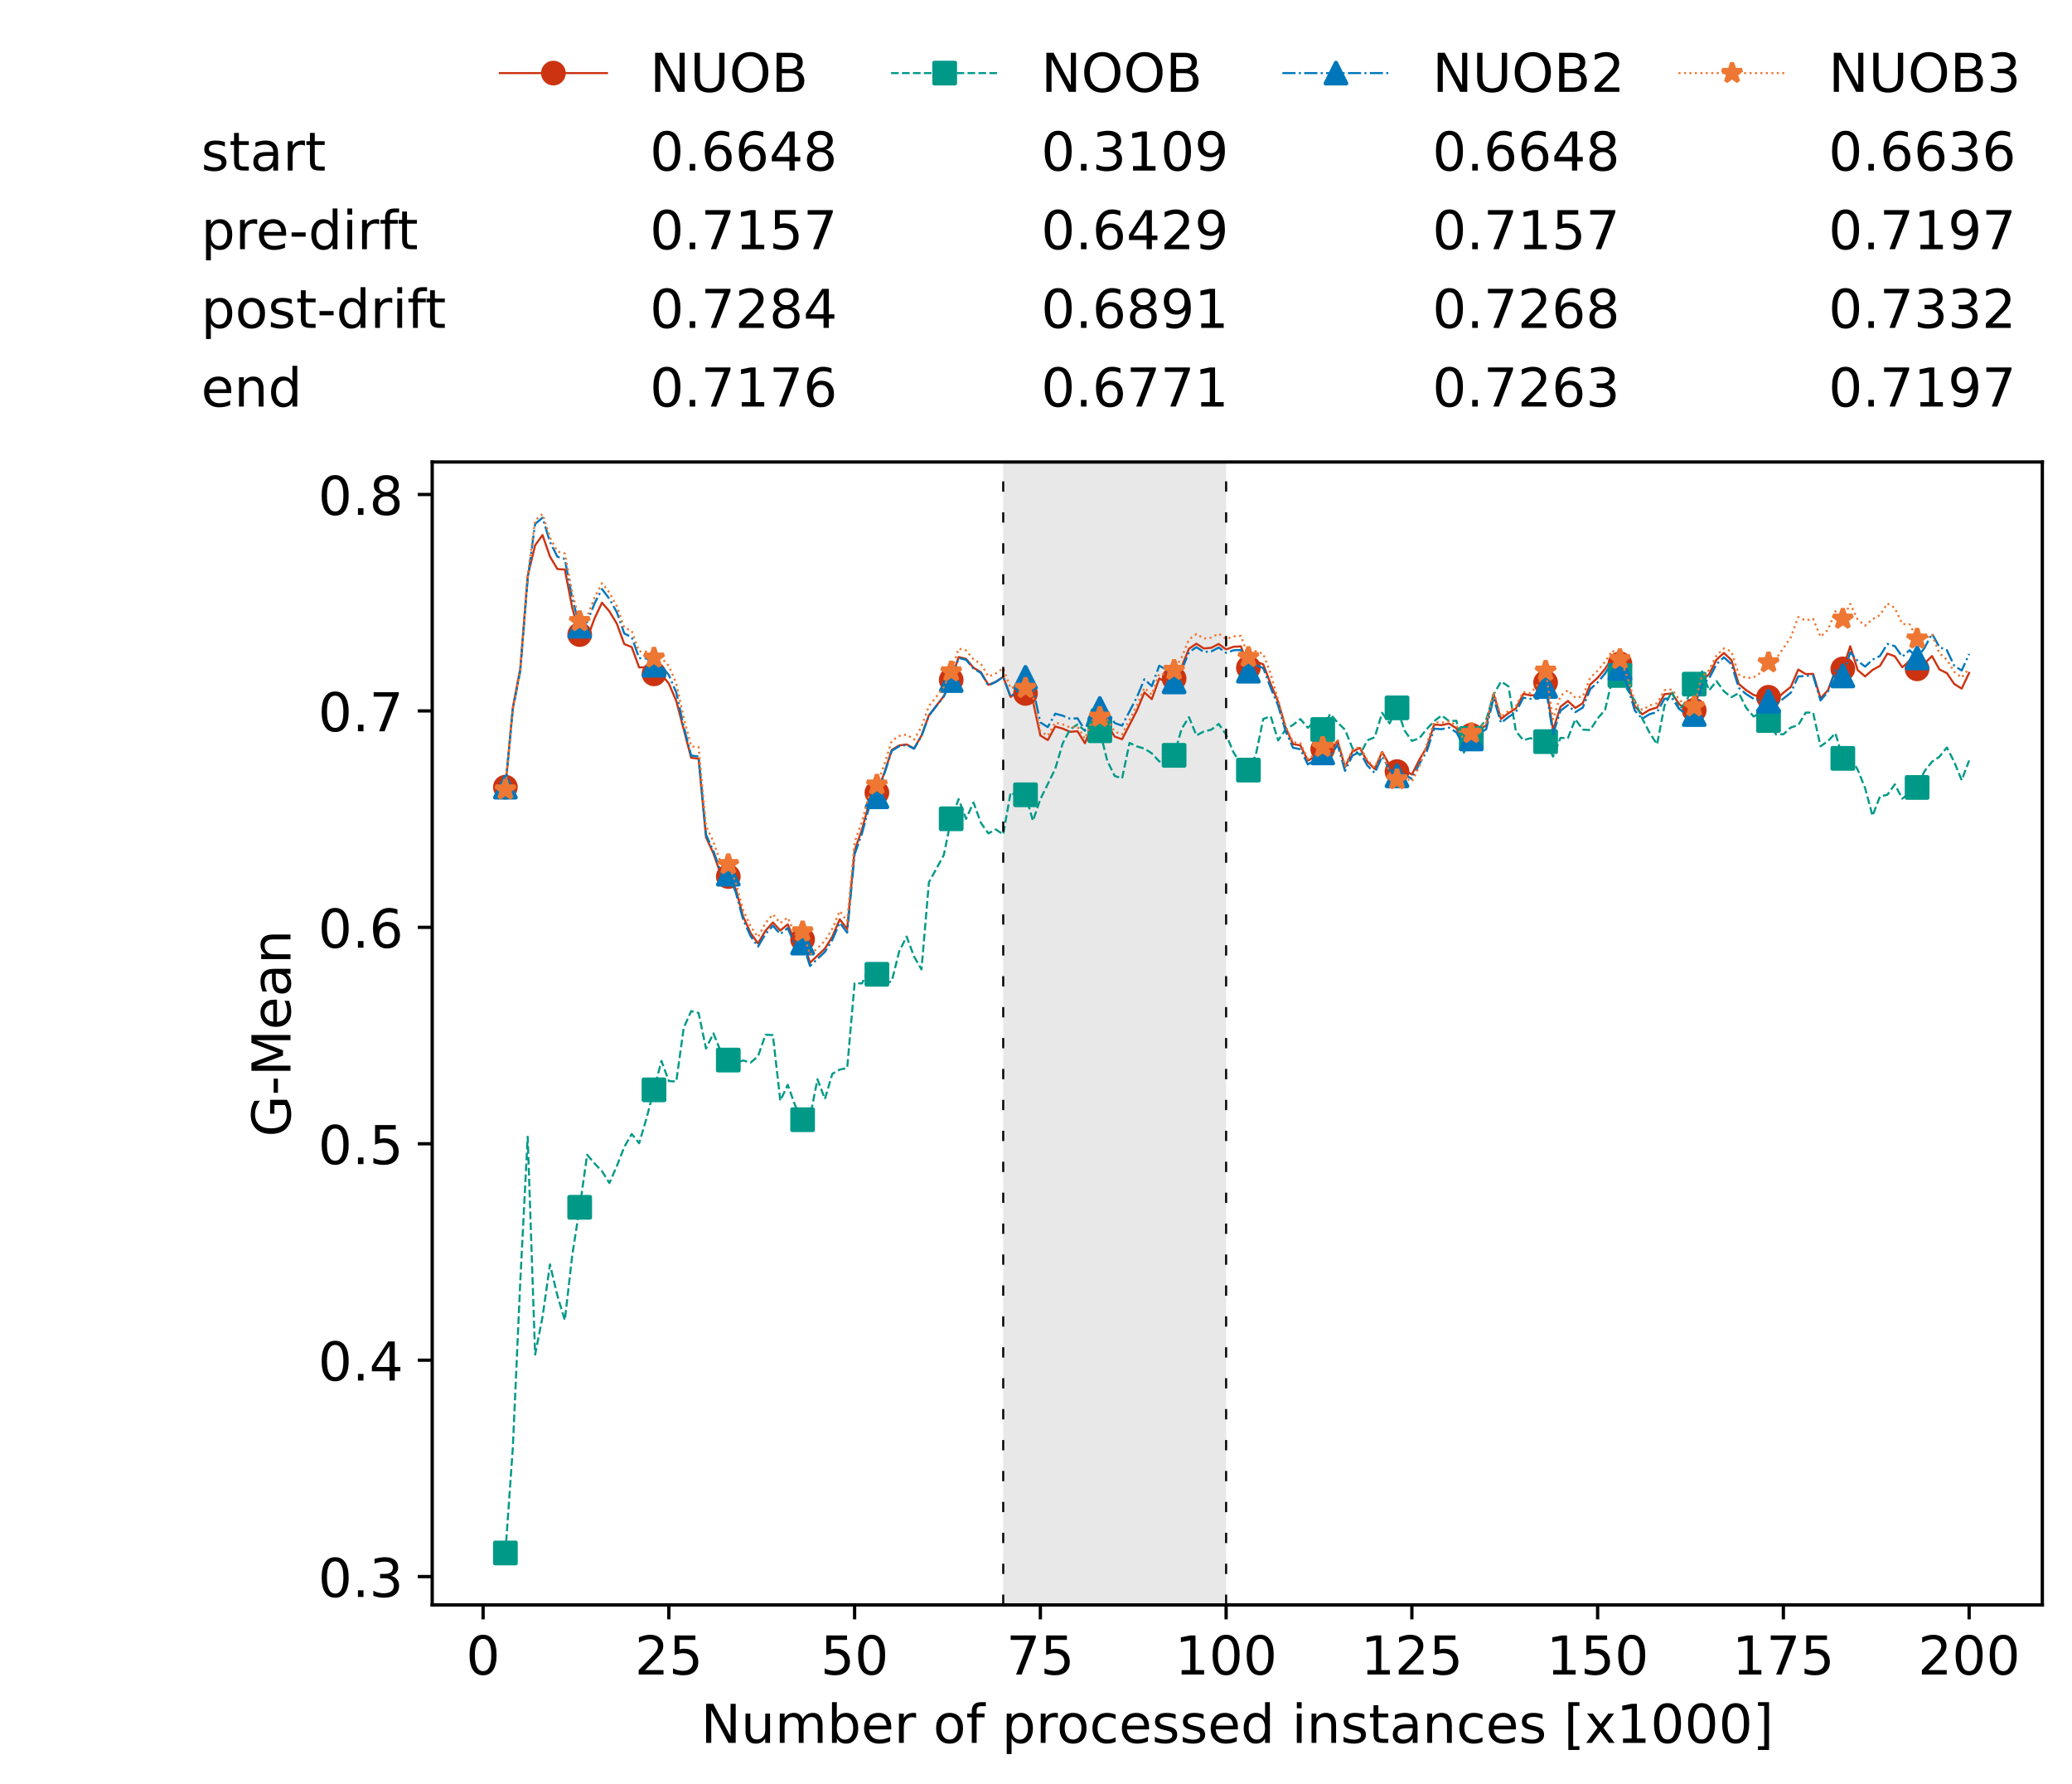 <?xml version="1.0" encoding="utf-8" standalone="no"?>
<!DOCTYPE svg PUBLIC "-//W3C//DTD SVG 1.1//EN"
  "http://www.w3.org/Graphics/SVG/1.1/DTD/svg11.dtd">
<!-- Created with matplotlib (https://matplotlib.org/) -->
<svg height="432.615pt" version="1.1" viewBox="0 0 502.65 432.615" width="502.65pt" xmlns="http://www.w3.org/2000/svg" xmlns:xlink="http://www.w3.org/1999/xlink">
 <defs>
  <style type="text/css">*{stroke-linecap:butt;stroke-linejoin:round;}</style>
 </defs>
 <g id="figure_1">
  <g id="patch_1">
   <path d="M 0 432.615 
L 502.65 432.615 
L 502.65 0 
L 0 0 
z
" style="fill:#ffffff;"/>
  </g>
  <g id="axes_1">
   <g id="patch_2">
    <path d="M 104.85 389.252 
L 495.45 389.252 
L 495.45 112.052 
L 104.85 112.052 
z
" style="fill:#ffffff;"/>
   </g>
   <g id="patch_3">
    <path clip-path="url(#p0835720df1)" d="M 297.446 389.252 
L 297.446 112.052 
L 243.372 112.052 
L 243.372 389.252 
z
" style="fill:#d3d3d3;opacity:0.5;"/>
   </g>
   <g id="matplotlib.axis_1">
    <g id="xtick_1">
     <g id="line2d_1">
      <defs>
       <path d="M 0 0 
L 0 3.5 
" id="m9b9b31d176" style="stroke:#000000;stroke-width:0.8;"/>
      </defs>
      <g>
       <use style="stroke:#000000;stroke-width:0.8;" x="117.197" xlink:href="#m9b9b31d176" y="389.252"/>
      </g>
     </g>
     <g id="text_1">
      <!-- 0 -->
      <g transform="translate(113.061 406.13)scale(0.13 -0.13)">
       <defs>
        <path d="M 31.781 66.406 
Q 24.172 66.406 20.328 58.906 
Q 16.5 51.422 16.5 36.375 
Q 16.5 21.391 20.328 13.891 
Q 24.172 6.391 31.781 6.391 
Q 39.453 6.391 43.281 13.891 
Q 47.125 21.391 47.125 36.375 
Q 47.125 51.422 43.281 58.906 
Q 39.453 66.406 31.781 66.406 
z
M 31.781 74.219 
Q 44.047 74.219 50.516 64.516 
Q 56.984 54.828 56.984 36.375 
Q 56.984 17.969 50.516 8.266 
Q 44.047 -1.422 31.781 -1.422 
Q 19.531 -1.422 13.062 8.266 
Q 6.594 17.969 6.594 36.375 
Q 6.594 54.828 13.062 64.516 
Q 19.531 74.219 31.781 74.219 
z
" id="DejaVuSans-48"/>
       </defs>
       <use xlink:href="#DejaVuSans-48"/>
      </g>
     </g>
    </g>
    <g id="xtick_2">
     <g id="line2d_2">
      <g>
       <use style="stroke:#000000;stroke-width:0.8;" x="162.259" xlink:href="#m9b9b31d176" y="389.252"/>
      </g>
     </g>
     <g id="text_2">
      <!-- 25 -->
      <g transform="translate(153.988 406.13)scale(0.13 -0.13)">
       <defs>
        <path d="M 19.188 8.297 
L 53.609 8.297 
L 53.609 0 
L 7.328 0 
L 7.328 8.297 
Q 12.938 14.109 22.625 23.891 
Q 32.328 33.688 34.812 36.531 
Q 39.547 41.844 41.422 45.531 
Q 43.312 49.219 43.312 52.781 
Q 43.312 58.594 39.234 62.25 
Q 35.156 65.922 28.609 65.922 
Q 23.969 65.922 18.812 64.312 
Q 13.672 62.703 7.812 59.422 
L 7.812 69.391 
Q 13.766 71.781 18.938 73 
Q 24.125 74.219 28.422 74.219 
Q 39.75 74.219 46.484 68.547 
Q 53.219 62.891 53.219 53.422 
Q 53.219 48.922 51.531 44.891 
Q 49.859 40.875 45.406 35.406 
Q 44.188 33.984 37.641 27.219 
Q 31.109 20.453 19.188 8.297 
z
" id="DejaVuSans-50"/>
        <path d="M 10.797 72.906 
L 49.516 72.906 
L 49.516 64.594 
L 19.828 64.594 
L 19.828 46.734 
Q 21.969 47.469 24.109 47.828 
Q 26.266 48.188 28.422 48.188 
Q 40.625 48.188 47.75 41.5 
Q 54.891 34.812 54.891 23.391 
Q 54.891 11.625 47.562 5.094 
Q 40.234 -1.422 26.906 -1.422 
Q 22.312 -1.422 17.547 -0.641 
Q 12.797 0.141 7.719 1.703 
L 7.719 11.625 
Q 12.109 9.234 16.797 8.062 
Q 21.484 6.891 26.703 6.891 
Q 35.156 6.891 40.078 11.328 
Q 45.016 15.766 45.016 23.391 
Q 45.016 31 40.078 35.438 
Q 35.156 39.891 26.703 39.891 
Q 22.75 39.891 18.812 39.016 
Q 14.891 38.141 10.797 36.281 
z
" id="DejaVuSans-53"/>
       </defs>
       <use xlink:href="#DejaVuSans-50"/>
       <use x="63.623" xlink:href="#DejaVuSans-53"/>
      </g>
     </g>
    </g>
    <g id="xtick_3">
     <g id="line2d_3">
      <g>
       <use style="stroke:#000000;stroke-width:0.8;" x="207.322" xlink:href="#m9b9b31d176" y="389.252"/>
      </g>
     </g>
     <g id="text_3">
      <!-- 50 -->
      <g transform="translate(199.05 406.13)scale(0.13 -0.13)">
       <use xlink:href="#DejaVuSans-53"/>
       <use x="63.623" xlink:href="#DejaVuSans-48"/>
      </g>
     </g>
    </g>
    <g id="xtick_4">
     <g id="line2d_4">
      <g>
       <use style="stroke:#000000;stroke-width:0.8;" x="252.384" xlink:href="#m9b9b31d176" y="389.252"/>
      </g>
     </g>
     <g id="text_4">
      <!-- 75 -->
      <g transform="translate(244.113 406.13)scale(0.13 -0.13)">
       <defs>
        <path d="M 8.203 72.906 
L 55.078 72.906 
L 55.078 68.703 
L 28.609 0 
L 18.312 0 
L 43.219 64.594 
L 8.203 64.594 
z
" id="DejaVuSans-55"/>
       </defs>
       <use xlink:href="#DejaVuSans-55"/>
       <use x="63.623" xlink:href="#DejaVuSans-53"/>
      </g>
     </g>
    </g>
    <g id="xtick_5">
     <g id="line2d_5">
      <g>
       <use style="stroke:#000000;stroke-width:0.8;" x="297.446" xlink:href="#m9b9b31d176" y="389.252"/>
      </g>
     </g>
     <g id="text_5">
      <!-- 100 -->
      <g transform="translate(285.039 406.13)scale(0.13 -0.13)">
       <defs>
        <path d="M 12.406 8.297 
L 28.516 8.297 
L 28.516 63.922 
L 10.984 60.406 
L 10.984 69.391 
L 28.422 72.906 
L 38.281 72.906 
L 38.281 8.297 
L 54.391 8.297 
L 54.391 0 
L 12.406 0 
z
" id="DejaVuSans-49"/>
       </defs>
       <use xlink:href="#DejaVuSans-49"/>
       <use x="63.623" xlink:href="#DejaVuSans-48"/>
       <use x="127.246" xlink:href="#DejaVuSans-48"/>
      </g>
     </g>
    </g>
    <g id="xtick_6">
     <g id="line2d_6">
      <g>
       <use style="stroke:#000000;stroke-width:0.8;" x="342.509" xlink:href="#m9b9b31d176" y="389.252"/>
      </g>
     </g>
     <g id="text_6">
      <!-- 125 -->
      <g transform="translate(330.102 406.13)scale(0.13 -0.13)">
       <use xlink:href="#DejaVuSans-49"/>
       <use x="63.623" xlink:href="#DejaVuSans-50"/>
       <use x="127.246" xlink:href="#DejaVuSans-53"/>
      </g>
     </g>
    </g>
    <g id="xtick_7">
     <g id="line2d_7">
      <g>
       <use style="stroke:#000000;stroke-width:0.8;" x="387.571" xlink:href="#m9b9b31d176" y="389.252"/>
      </g>
     </g>
     <g id="text_7">
      <!-- 150 -->
      <g transform="translate(375.164 406.13)scale(0.13 -0.13)">
       <use xlink:href="#DejaVuSans-49"/>
       <use x="63.623" xlink:href="#DejaVuSans-53"/>
       <use x="127.246" xlink:href="#DejaVuSans-48"/>
      </g>
     </g>
    </g>
    <g id="xtick_8">
     <g id="line2d_8">
      <g>
       <use style="stroke:#000000;stroke-width:0.8;" x="432.633" xlink:href="#m9b9b31d176" y="389.252"/>
      </g>
     </g>
     <g id="text_8">
      <!-- 175 -->
      <g transform="translate(420.226 406.13)scale(0.13 -0.13)">
       <use xlink:href="#DejaVuSans-49"/>
       <use x="63.623" xlink:href="#DejaVuSans-55"/>
       <use x="127.246" xlink:href="#DejaVuSans-53"/>
      </g>
     </g>
    </g>
    <g id="xtick_9">
     <g id="line2d_9">
      <g>
       <use style="stroke:#000000;stroke-width:0.8;" x="477.695" xlink:href="#m9b9b31d176" y="389.252"/>
      </g>
     </g>
     <g id="text_9">
      <!-- 200 -->
      <g transform="translate(465.289 406.13)scale(0.13 -0.13)">
       <use xlink:href="#DejaVuSans-50"/>
       <use x="63.623" xlink:href="#DejaVuSans-48"/>
       <use x="127.246" xlink:href="#DejaVuSans-48"/>
      </g>
     </g>
    </g>
    <g id="text_10">
     <!-- Number of processed instances [x1000] -->
     <g transform="translate(170.025 422.711)scale(0.13 -0.13)">
      <defs>
       <path d="M 9.812 72.906 
L 23.094 72.906 
L 55.422 11.922 
L 55.422 72.906 
L 64.984 72.906 
L 64.984 0 
L 51.703 0 
L 19.391 60.984 
L 19.391 0 
L 9.812 0 
z
" id="DejaVuSans-78"/>
       <path d="M 8.5 21.578 
L 8.5 54.688 
L 17.484 54.688 
L 17.484 21.922 
Q 17.484 14.156 20.5 10.266 
Q 23.531 6.391 29.594 6.391 
Q 36.859 6.391 41.078 11.031 
Q 45.312 15.672 45.312 23.688 
L 45.312 54.688 
L 54.297 54.688 
L 54.297 0 
L 45.312 0 
L 45.312 8.406 
Q 42.047 3.422 37.719 1 
Q 33.406 -1.422 27.688 -1.422 
Q 18.266 -1.422 13.375 4.438 
Q 8.5 10.297 8.5 21.578 
z
M 31.109 56 
z
" id="DejaVuSans-117"/>
       <path d="M 52 44.188 
Q 55.375 50.25 60.062 53.125 
Q 64.75 56 71.094 56 
Q 79.641 56 84.281 50.016 
Q 88.922 44.047 88.922 33.016 
L 88.922 0 
L 79.891 0 
L 79.891 32.719 
Q 79.891 40.578 77.094 44.375 
Q 74.312 48.188 68.609 48.188 
Q 61.625 48.188 57.562 43.547 
Q 53.516 38.922 53.516 30.906 
L 53.516 0 
L 44.484 0 
L 44.484 32.719 
Q 44.484 40.625 41.703 44.406 
Q 38.922 48.188 33.109 48.188 
Q 26.219 48.188 22.156 43.531 
Q 18.109 38.875 18.109 30.906 
L 18.109 0 
L 9.078 0 
L 9.078 54.688 
L 18.109 54.688 
L 18.109 46.188 
Q 21.188 51.219 25.484 53.609 
Q 29.781 56 35.688 56 
Q 41.656 56 45.828 52.969 
Q 50 49.953 52 44.188 
z
" id="DejaVuSans-109"/>
       <path d="M 48.688 27.297 
Q 48.688 37.203 44.609 42.844 
Q 40.531 48.484 33.406 48.484 
Q 26.266 48.484 22.188 42.844 
Q 18.109 37.203 18.109 27.297 
Q 18.109 17.391 22.188 11.75 
Q 26.266 6.109 33.406 6.109 
Q 40.531 6.109 44.609 11.75 
Q 48.688 17.391 48.688 27.297 
z
M 18.109 46.391 
Q 20.953 51.266 25.266 53.625 
Q 29.594 56 35.594 56 
Q 45.562 56 51.781 48.094 
Q 58.016 40.188 58.016 27.297 
Q 58.016 14.406 51.781 6.484 
Q 45.562 -1.422 35.594 -1.422 
Q 29.594 -1.422 25.266 0.953 
Q 20.953 3.328 18.109 8.203 
L 18.109 0 
L 9.078 0 
L 9.078 75.984 
L 18.109 75.984 
z
" id="DejaVuSans-98"/>
       <path d="M 56.203 29.594 
L 56.203 25.203 
L 14.891 25.203 
Q 15.484 15.922 20.484 11.062 
Q 25.484 6.203 34.422 6.203 
Q 39.594 6.203 44.453 7.469 
Q 49.312 8.734 54.109 11.281 
L 54.109 2.781 
Q 49.266 0.734 44.188 -0.344 
Q 39.109 -1.422 33.891 -1.422 
Q 20.797 -1.422 13.156 6.188 
Q 5.516 13.812 5.516 26.812 
Q 5.516 40.234 12.766 48.109 
Q 20.016 56 32.328 56 
Q 43.359 56 49.781 48.891 
Q 56.203 41.797 56.203 29.594 
z
M 47.219 32.234 
Q 47.125 39.594 43.094 43.984 
Q 39.062 48.391 32.422 48.391 
Q 24.906 48.391 20.391 44.141 
Q 15.875 39.891 15.188 32.172 
z
" id="DejaVuSans-101"/>
       <path d="M 41.109 46.297 
Q 39.594 47.172 37.812 47.578 
Q 36.031 48 33.891 48 
Q 26.266 48 22.188 43.047 
Q 18.109 38.094 18.109 28.812 
L 18.109 0 
L 9.078 0 
L 9.078 54.688 
L 18.109 54.688 
L 18.109 46.188 
Q 20.953 51.172 25.484 53.578 
Q 30.031 56 36.531 56 
Q 37.453 56 38.578 55.875 
Q 39.703 55.766 41.062 55.516 
z
" id="DejaVuSans-114"/>
       <path id="DejaVuSans-32"/>
       <path d="M 30.609 48.391 
Q 23.391 48.391 19.188 42.75 
Q 14.984 37.109 14.984 27.297 
Q 14.984 17.484 19.156 11.844 
Q 23.344 6.203 30.609 6.203 
Q 37.797 6.203 41.984 11.859 
Q 46.188 17.531 46.188 27.297 
Q 46.188 37.016 41.984 42.703 
Q 37.797 48.391 30.609 48.391 
z
M 30.609 56 
Q 42.328 56 49.016 48.375 
Q 55.719 40.766 55.719 27.297 
Q 55.719 13.875 49.016 6.219 
Q 42.328 -1.422 30.609 -1.422 
Q 18.844 -1.422 12.172 6.219 
Q 5.516 13.875 5.516 27.297 
Q 5.516 40.766 12.172 48.375 
Q 18.844 56 30.609 56 
z
" id="DejaVuSans-111"/>
       <path d="M 37.109 75.984 
L 37.109 68.5 
L 28.516 68.5 
Q 23.688 68.5 21.797 66.547 
Q 19.922 64.594 19.922 59.516 
L 19.922 54.688 
L 34.719 54.688 
L 34.719 47.703 
L 19.922 47.703 
L 19.922 0 
L 10.891 0 
L 10.891 47.703 
L 2.297 47.703 
L 2.297 54.688 
L 10.891 54.688 
L 10.891 58.5 
Q 10.891 67.625 15.141 71.797 
Q 19.391 75.984 28.609 75.984 
z
" id="DejaVuSans-102"/>
       <path d="M 18.109 8.203 
L 18.109 -20.797 
L 9.078 -20.797 
L 9.078 54.688 
L 18.109 54.688 
L 18.109 46.391 
Q 20.953 51.266 25.266 53.625 
Q 29.594 56 35.594 56 
Q 45.562 56 51.781 48.094 
Q 58.016 40.188 58.016 27.297 
Q 58.016 14.406 51.781 6.484 
Q 45.562 -1.422 35.594 -1.422 
Q 29.594 -1.422 25.266 0.953 
Q 20.953 3.328 18.109 8.203 
z
M 48.688 27.297 
Q 48.688 37.203 44.609 42.844 
Q 40.531 48.484 33.406 48.484 
Q 26.266 48.484 22.188 42.844 
Q 18.109 37.203 18.109 27.297 
Q 18.109 17.391 22.188 11.75 
Q 26.266 6.109 33.406 6.109 
Q 40.531 6.109 44.609 11.75 
Q 48.688 17.391 48.688 27.297 
z
" id="DejaVuSans-112"/>
       <path d="M 48.781 52.594 
L 48.781 44.188 
Q 44.969 46.297 41.141 47.344 
Q 37.312 48.391 33.406 48.391 
Q 24.656 48.391 19.812 42.844 
Q 14.984 37.312 14.984 27.297 
Q 14.984 17.281 19.812 11.734 
Q 24.656 6.203 33.406 6.203 
Q 37.312 6.203 41.141 7.25 
Q 44.969 8.297 48.781 10.406 
L 48.781 2.094 
Q 45.016 0.344 40.984 -0.531 
Q 36.969 -1.422 32.422 -1.422 
Q 20.062 -1.422 12.781 6.344 
Q 5.516 14.109 5.516 27.297 
Q 5.516 40.672 12.859 48.328 
Q 20.219 56 33.016 56 
Q 37.156 56 41.109 55.141 
Q 45.062 54.297 48.781 52.594 
z
" id="DejaVuSans-99"/>
       <path d="M 44.281 53.078 
L 44.281 44.578 
Q 40.484 46.531 36.375 47.5 
Q 32.281 48.484 27.875 48.484 
Q 21.188 48.484 17.844 46.438 
Q 14.5 44.391 14.5 40.281 
Q 14.5 37.156 16.891 35.375 
Q 19.281 33.594 26.516 31.984 
L 29.594 31.297 
Q 39.156 29.25 43.188 25.516 
Q 47.219 21.781 47.219 15.094 
Q 47.219 7.469 41.188 3.016 
Q 35.156 -1.422 24.609 -1.422 
Q 20.219 -1.422 15.453 -0.562 
Q 10.688 0.297 5.422 2 
L 5.422 11.281 
Q 10.406 8.688 15.234 7.391 
Q 20.062 6.109 24.812 6.109 
Q 31.156 6.109 34.562 8.281 
Q 37.984 10.453 37.984 14.406 
Q 37.984 18.062 35.516 20.016 
Q 33.062 21.969 24.703 23.781 
L 21.578 24.516 
Q 13.234 26.266 9.516 29.906 
Q 5.812 33.547 5.812 39.891 
Q 5.812 47.609 11.281 51.797 
Q 16.75 56 26.812 56 
Q 31.781 56 36.172 55.266 
Q 40.578 54.547 44.281 53.078 
z
" id="DejaVuSans-115"/>
       <path d="M 45.406 46.391 
L 45.406 75.984 
L 54.391 75.984 
L 54.391 0 
L 45.406 0 
L 45.406 8.203 
Q 42.578 3.328 38.25 0.953 
Q 33.938 -1.422 27.875 -1.422 
Q 17.969 -1.422 11.734 6.484 
Q 5.516 14.406 5.516 27.297 
Q 5.516 40.188 11.734 48.094 
Q 17.969 56 27.875 56 
Q 33.938 56 38.25 53.625 
Q 42.578 51.266 45.406 46.391 
z
M 14.797 27.297 
Q 14.797 17.391 18.875 11.75 
Q 22.953 6.109 30.078 6.109 
Q 37.203 6.109 41.297 11.75 
Q 45.406 17.391 45.406 27.297 
Q 45.406 37.203 41.297 42.844 
Q 37.203 48.484 30.078 48.484 
Q 22.953 48.484 18.875 42.844 
Q 14.797 37.203 14.797 27.297 
z
" id="DejaVuSans-100"/>
       <path d="M 9.422 54.688 
L 18.406 54.688 
L 18.406 0 
L 9.422 0 
z
M 9.422 75.984 
L 18.406 75.984 
L 18.406 64.594 
L 9.422 64.594 
z
" id="DejaVuSans-105"/>
       <path d="M 54.891 33.016 
L 54.891 0 
L 45.906 0 
L 45.906 32.719 
Q 45.906 40.484 42.875 44.328 
Q 39.844 48.188 33.797 48.188 
Q 26.516 48.188 22.312 43.547 
Q 18.109 38.922 18.109 30.906 
L 18.109 0 
L 9.078 0 
L 9.078 54.688 
L 18.109 54.688 
L 18.109 46.188 
Q 21.344 51.125 25.703 53.562 
Q 30.078 56 35.797 56 
Q 45.219 56 50.047 50.172 
Q 54.891 44.344 54.891 33.016 
z
" id="DejaVuSans-110"/>
       <path d="M 18.312 70.219 
L 18.312 54.688 
L 36.812 54.688 
L 36.812 47.703 
L 18.312 47.703 
L 18.312 18.016 
Q 18.312 11.328 20.141 9.422 
Q 21.969 7.516 27.594 7.516 
L 36.812 7.516 
L 36.812 0 
L 27.594 0 
Q 17.188 0 13.234 3.875 
Q 9.281 7.766 9.281 18.016 
L 9.281 47.703 
L 2.688 47.703 
L 2.688 54.688 
L 9.281 54.688 
L 9.281 70.219 
z
" id="DejaVuSans-116"/>
       <path d="M 34.281 27.484 
Q 23.391 27.484 19.188 25 
Q 14.984 22.516 14.984 16.5 
Q 14.984 11.719 18.141 8.906 
Q 21.297 6.109 26.703 6.109 
Q 34.188 6.109 38.703 11.406 
Q 43.219 16.703 43.219 25.484 
L 43.219 27.484 
z
M 52.203 31.203 
L 52.203 0 
L 43.219 0 
L 43.219 8.297 
Q 40.141 3.328 35.547 0.953 
Q 30.953 -1.422 24.312 -1.422 
Q 15.922 -1.422 10.953 3.297 
Q 6 8.016 6 15.922 
Q 6 25.141 12.172 29.828 
Q 18.359 34.516 30.609 34.516 
L 43.219 34.516 
L 43.219 35.406 
Q 43.219 41.609 39.141 45 
Q 35.062 48.391 27.688 48.391 
Q 23 48.391 18.547 47.266 
Q 14.109 46.141 10.016 43.891 
L 10.016 52.203 
Q 14.938 54.109 19.578 55.047 
Q 24.219 56 28.609 56 
Q 40.484 56 46.344 49.844 
Q 52.203 43.703 52.203 31.203 
z
" id="DejaVuSans-97"/>
       <path d="M 8.594 75.984 
L 29.297 75.984 
L 29.297 69 
L 17.578 69 
L 17.578 -6.203 
L 29.297 -6.203 
L 29.297 -13.188 
L 8.594 -13.188 
z
" id="DejaVuSans-91"/>
       <path d="M 54.891 54.688 
L 35.109 28.078 
L 55.906 0 
L 45.312 0 
L 29.391 21.484 
L 13.484 0 
L 2.875 0 
L 24.125 28.609 
L 4.688 54.688 
L 15.281 54.688 
L 29.781 35.203 
L 44.281 54.688 
z
" id="DejaVuSans-120"/>
       <path d="M 30.422 75.984 
L 30.422 -13.188 
L 9.719 -13.188 
L 9.719 -6.203 
L 21.391 -6.203 
L 21.391 69 
L 9.719 69 
L 9.719 75.984 
z
" id="DejaVuSans-93"/>
      </defs>
      <use xlink:href="#DejaVuSans-78"/>
      <use x="74.805" xlink:href="#DejaVuSans-117"/>
      <use x="138.184" xlink:href="#DejaVuSans-109"/>
      <use x="235.596" xlink:href="#DejaVuSans-98"/>
      <use x="299.072" xlink:href="#DejaVuSans-101"/>
      <use x="360.596" xlink:href="#DejaVuSans-114"/>
      <use x="401.709" xlink:href="#DejaVuSans-32"/>
      <use x="433.496" xlink:href="#DejaVuSans-111"/>
      <use x="494.678" xlink:href="#DejaVuSans-102"/>
      <use x="529.883" xlink:href="#DejaVuSans-32"/>
      <use x="561.67" xlink:href="#DejaVuSans-112"/>
      <use x="625.146" xlink:href="#DejaVuSans-114"/>
      <use x="664.01" xlink:href="#DejaVuSans-111"/>
      <use x="725.191" xlink:href="#DejaVuSans-99"/>
      <use x="780.172" xlink:href="#DejaVuSans-101"/>
      <use x="841.695" xlink:href="#DejaVuSans-115"/>
      <use x="893.795" xlink:href="#DejaVuSans-115"/>
      <use x="945.895" xlink:href="#DejaVuSans-101"/>
      <use x="1007.418" xlink:href="#DejaVuSans-100"/>
      <use x="1070.895" xlink:href="#DejaVuSans-32"/>
      <use x="1102.682" xlink:href="#DejaVuSans-105"/>
      <use x="1130.465" xlink:href="#DejaVuSans-110"/>
      <use x="1193.844" xlink:href="#DejaVuSans-115"/>
      <use x="1245.943" xlink:href="#DejaVuSans-116"/>
      <use x="1285.152" xlink:href="#DejaVuSans-97"/>
      <use x="1346.432" xlink:href="#DejaVuSans-110"/>
      <use x="1409.811" xlink:href="#DejaVuSans-99"/>
      <use x="1464.791" xlink:href="#DejaVuSans-101"/>
      <use x="1526.314" xlink:href="#DejaVuSans-115"/>
      <use x="1578.414" xlink:href="#DejaVuSans-32"/>
      <use x="1610.201" xlink:href="#DejaVuSans-91"/>
      <use x="1649.215" xlink:href="#DejaVuSans-120"/>
      <use x="1708.395" xlink:href="#DejaVuSans-49"/>
      <use x="1772.018" xlink:href="#DejaVuSans-48"/>
      <use x="1835.641" xlink:href="#DejaVuSans-48"/>
      <use x="1899.264" xlink:href="#DejaVuSans-48"/>
      <use x="1962.887" xlink:href="#DejaVuSans-93"/>
     </g>
    </g>
   </g>
   <g id="matplotlib.axis_2">
    <g id="ytick_1">
     <g id="line2d_10">
      <defs>
       <path d="M 0 0 
L -3.5 0 
" id="mc66df73ba7" style="stroke:#000000;stroke-width:0.8;"/>
      </defs>
      <g>
       <use style="stroke:#000000;stroke-width:0.8;" x="104.85" xlink:href="#mc66df73ba7" y="382.38"/>
      </g>
     </g>
     <g id="text_11">
      <!-- 0.3 -->
      <g transform="translate(77.176 387.319)scale(0.13 -0.13)">
       <defs>
        <path d="M 10.688 12.406 
L 21 12.406 
L 21 0 
L 10.688 0 
z
" id="DejaVuSans-46"/>
        <path d="M 40.578 39.312 
Q 47.656 37.797 51.625 33 
Q 55.609 28.219 55.609 21.188 
Q 55.609 10.406 48.188 4.484 
Q 40.766 -1.422 27.094 -1.422 
Q 22.516 -1.422 17.656 -0.516 
Q 12.797 0.391 7.625 2.203 
L 7.625 11.719 
Q 11.719 9.328 16.594 8.109 
Q 21.484 6.891 26.812 6.891 
Q 36.078 6.891 40.938 10.547 
Q 45.797 14.203 45.797 21.188 
Q 45.797 27.641 41.281 31.266 
Q 36.766 34.906 28.719 34.906 
L 20.219 34.906 
L 20.219 43.016 
L 29.109 43.016 
Q 36.375 43.016 40.234 45.922 
Q 44.094 48.828 44.094 54.297 
Q 44.094 59.906 40.109 62.906 
Q 36.141 65.922 28.719 65.922 
Q 24.656 65.922 20.016 65.031 
Q 15.375 64.156 9.812 62.312 
L 9.812 71.094 
Q 15.438 72.656 20.344 73.438 
Q 25.25 74.219 29.594 74.219 
Q 40.828 74.219 47.359 69.109 
Q 53.906 64.016 53.906 55.328 
Q 53.906 49.266 50.438 45.094 
Q 46.969 40.922 40.578 39.312 
z
" id="DejaVuSans-51"/>
       </defs>
       <use xlink:href="#DejaVuSans-48"/>
       <use x="63.623" xlink:href="#DejaVuSans-46"/>
       <use x="95.41" xlink:href="#DejaVuSans-51"/>
      </g>
     </g>
    </g>
    <g id="ytick_2">
     <g id="line2d_11">
      <g>
       <use style="stroke:#000000;stroke-width:0.8;" x="104.85" xlink:href="#mc66df73ba7" y="329.891"/>
      </g>
     </g>
     <g id="text_12">
      <!-- 0.4 -->
      <g transform="translate(77.176 334.83)scale(0.13 -0.13)">
       <defs>
        <path d="M 37.797 64.312 
L 12.891 25.391 
L 37.797 25.391 
z
M 35.203 72.906 
L 47.609 72.906 
L 47.609 25.391 
L 58.016 25.391 
L 58.016 17.188 
L 47.609 17.188 
L 47.609 0 
L 37.797 0 
L 37.797 17.188 
L 4.891 17.188 
L 4.891 26.703 
z
" id="DejaVuSans-52"/>
       </defs>
       <use xlink:href="#DejaVuSans-48"/>
       <use x="63.623" xlink:href="#DejaVuSans-46"/>
       <use x="95.41" xlink:href="#DejaVuSans-52"/>
      </g>
     </g>
    </g>
    <g id="ytick_3">
     <g id="line2d_12">
      <g>
       <use style="stroke:#000000;stroke-width:0.8;" x="104.85" xlink:href="#mc66df73ba7" y="277.401"/>
      </g>
     </g>
     <g id="text_13">
      <!-- 0.5 -->
      <g transform="translate(77.176 282.34)scale(0.13 -0.13)">
       <use xlink:href="#DejaVuSans-48"/>
       <use x="63.623" xlink:href="#DejaVuSans-46"/>
       <use x="95.41" xlink:href="#DejaVuSans-53"/>
      </g>
     </g>
    </g>
    <g id="ytick_4">
     <g id="line2d_13">
      <g>
       <use style="stroke:#000000;stroke-width:0.8;" x="104.85" xlink:href="#mc66df73ba7" y="224.912"/>
      </g>
     </g>
     <g id="text_14">
      <!-- 0.6 -->
      <g transform="translate(77.176 229.851)scale(0.13 -0.13)">
       <defs>
        <path d="M 33.016 40.375 
Q 26.375 40.375 22.484 35.828 
Q 18.609 31.297 18.609 23.391 
Q 18.609 15.531 22.484 10.953 
Q 26.375 6.391 33.016 6.391 
Q 39.656 6.391 43.531 10.953 
Q 47.406 15.531 47.406 23.391 
Q 47.406 31.297 43.531 35.828 
Q 39.656 40.375 33.016 40.375 
z
M 52.594 71.297 
L 52.594 62.312 
Q 48.875 64.062 45.094 64.984 
Q 41.312 65.922 37.594 65.922 
Q 27.828 65.922 22.672 59.328 
Q 17.531 52.734 16.797 39.406 
Q 19.672 43.656 24.016 45.922 
Q 28.375 48.188 33.594 48.188 
Q 44.578 48.188 50.953 41.516 
Q 57.328 34.859 57.328 23.391 
Q 57.328 12.156 50.688 5.359 
Q 44.047 -1.422 33.016 -1.422 
Q 20.359 -1.422 13.672 8.266 
Q 6.984 17.969 6.984 36.375 
Q 6.984 53.656 15.188 63.938 
Q 23.391 74.219 37.203 74.219 
Q 40.922 74.219 44.703 73.484 
Q 48.484 72.75 52.594 71.297 
z
" id="DejaVuSans-54"/>
       </defs>
       <use xlink:href="#DejaVuSans-48"/>
       <use x="63.623" xlink:href="#DejaVuSans-46"/>
       <use x="95.41" xlink:href="#DejaVuSans-54"/>
      </g>
     </g>
    </g>
    <g id="ytick_5">
     <g id="line2d_14">
      <g>
       <use style="stroke:#000000;stroke-width:0.8;" x="104.85" xlink:href="#mc66df73ba7" y="172.423"/>
      </g>
     </g>
     <g id="text_15">
      <!-- 0.7 -->
      <g transform="translate(77.176 177.362)scale(0.13 -0.13)">
       <use xlink:href="#DejaVuSans-48"/>
       <use x="63.623" xlink:href="#DejaVuSans-46"/>
       <use x="95.41" xlink:href="#DejaVuSans-55"/>
      </g>
     </g>
    </g>
    <g id="ytick_6">
     <g id="line2d_15">
      <g>
       <use style="stroke:#000000;stroke-width:0.8;" x="104.85" xlink:href="#mc66df73ba7" y="119.934"/>
      </g>
     </g>
     <g id="text_16">
      <!-- 0.8 -->
      <g transform="translate(77.176 124.873)scale(0.13 -0.13)">
       <defs>
        <path d="M 31.781 34.625 
Q 24.75 34.625 20.719 30.859 
Q 16.703 27.094 16.703 20.516 
Q 16.703 13.922 20.719 10.156 
Q 24.75 6.391 31.781 6.391 
Q 38.812 6.391 42.859 10.172 
Q 46.922 13.969 46.922 20.516 
Q 46.922 27.094 42.891 30.859 
Q 38.875 34.625 31.781 34.625 
z
M 21.922 38.812 
Q 15.578 40.375 12.031 44.719 
Q 8.5 49.078 8.5 55.328 
Q 8.5 64.062 14.719 69.141 
Q 20.953 74.219 31.781 74.219 
Q 42.672 74.219 48.875 69.141 
Q 55.078 64.062 55.078 55.328 
Q 55.078 49.078 51.531 44.719 
Q 48 40.375 41.703 38.812 
Q 48.828 37.156 52.797 32.312 
Q 56.781 27.484 56.781 20.516 
Q 56.781 9.906 50.312 4.234 
Q 43.844 -1.422 31.781 -1.422 
Q 19.734 -1.422 13.25 4.234 
Q 6.781 9.906 6.781 20.516 
Q 6.781 27.484 10.781 32.312 
Q 14.797 37.156 21.922 38.812 
z
M 18.312 54.391 
Q 18.312 48.734 21.844 45.562 
Q 25.391 42.391 31.781 42.391 
Q 38.141 42.391 41.719 45.562 
Q 45.312 48.734 45.312 54.391 
Q 45.312 60.062 41.719 63.234 
Q 38.141 66.406 31.781 66.406 
Q 25.391 66.406 21.844 63.234 
Q 18.312 60.062 18.312 54.391 
z
" id="DejaVuSans-56"/>
       </defs>
       <use xlink:href="#DejaVuSans-48"/>
       <use x="63.623" xlink:href="#DejaVuSans-46"/>
       <use x="95.41" xlink:href="#DejaVuSans-56"/>
      </g>
     </g>
    </g>
    <g id="text_17">
     <!-- G-Mean -->
     <g transform="translate(70.472 275.744)rotate(-90)scale(0.13 -0.13)">
      <defs>
       <path d="M 59.516 10.406 
L 59.516 29.984 
L 43.406 29.984 
L 43.406 38.094 
L 69.281 38.094 
L 69.281 6.781 
Q 63.578 2.734 56.688 0.656 
Q 49.812 -1.422 42 -1.422 
Q 24.906 -1.422 15.25 8.562 
Q 5.609 18.562 5.609 36.375 
Q 5.609 54.25 15.25 64.234 
Q 24.906 74.219 42 74.219 
Q 49.125 74.219 55.547 72.453 
Q 61.969 70.703 67.391 67.281 
L 67.391 56.781 
Q 61.922 61.422 55.766 63.766 
Q 49.609 66.109 42.828 66.109 
Q 29.438 66.109 22.719 58.641 
Q 16.016 51.172 16.016 36.375 
Q 16.016 21.625 22.719 14.156 
Q 29.438 6.688 42.828 6.688 
Q 48.047 6.688 52.141 7.594 
Q 56.25 8.5 59.516 10.406 
z
" id="DejaVuSans-71"/>
       <path d="M 4.891 31.391 
L 31.203 31.391 
L 31.203 23.391 
L 4.891 23.391 
z
" id="DejaVuSans-45"/>
       <path d="M 9.812 72.906 
L 24.516 72.906 
L 43.109 23.297 
L 61.812 72.906 
L 76.516 72.906 
L 76.516 0 
L 66.891 0 
L 66.891 64.016 
L 48.094 14.016 
L 38.188 14.016 
L 19.391 64.016 
L 19.391 0 
L 9.812 0 
z
" id="DejaVuSans-77"/>
      </defs>
      <use xlink:href="#DejaVuSans-71"/>
      <use x="77.49" xlink:href="#DejaVuSans-45"/>
      <use x="113.574" xlink:href="#DejaVuSans-77"/>
      <use x="199.854" xlink:href="#DejaVuSans-101"/>
      <use x="261.377" xlink:href="#DejaVuSans-97"/>
      <use x="322.656" xlink:href="#DejaVuSans-110"/>
     </g>
    </g>
   </g>
   <g id="line2d_16"/>
   <g id="line2d_17"/>
   <g id="line2d_18"/>
   <g id="line2d_19"/>
   <g id="line2d_20"/>
   <g id="line2d_21">
    <path clip-path="url(#p0835720df1)" d="M 122.605 190.915 
L 124.407 171.584 
L 126.21 162.17 
L 128.012 139.678 
L 129.815 132.247 
L 131.617 129.771 
L 133.419 134.994 
L 135.222 138.012 
L 137.024 138.124 
L 138.827 147.439 
L 140.629 153.901 
L 142.432 154.876 
L 144.234 149.976 
L 146.037 146.175 
L 147.839 148.268 
L 149.642 151.261 
L 151.444 156.207 
L 153.247 156.937 
L 155.049 161.875 
L 156.852 161.799 
L 158.654 163.44 
L 160.457 163.547 
L 162.259 165.792 
L 164.062 170.011 
L 167.667 183.782 
L 169.469 184.008 
L 171.272 203.043 
L 173.074 206.988 
L 174.877 212.147 
L 176.679 212.597 
L 178.482 215.614 
L 180.284 222.315 
L 182.087 226.282 
L 183.889 228.812 
L 185.692 225.742 
L 187.494 223.734 
L 189.297 225.677 
L 191.099 224.204 
L 192.902 228.469 
L 194.704 227.857 
L 196.507 233.483 
L 200.112 230.073 
L 201.914 227.171 
L 203.717 222.965 
L 205.519 225.326 
L 207.322 206.274 
L 209.124 201.148 
L 210.927 194.471 
L 212.729 192.253 
L 214.532 187.462 
L 216.334 181.895 
L 218.137 180.8 
L 219.939 180.547 
L 221.742 181.524 
L 223.544 178.409 
L 225.347 173.476 
L 228.952 168.85 
L 230.754 164.898 
L 232.557 159.349 
L 234.359 159.799 
L 236.162 161.949 
L 237.964 163.019 
L 239.767 166.112 
L 241.569 165.34 
L 243.372 164.169 
L 245.174 169.033 
L 246.976 167.461 
L 248.779 168.181 
L 250.581 170.063 
L 252.384 178.372 
L 254.186 179.489 
L 255.989 176.196 
L 257.791 176.71 
L 259.594 177.492 
L 261.396 177.353 
L 263.199 180.262 
L 265.001 175.866 
L 266.804 175.03 
L 268.606 175.672 
L 270.409 178.648 
L 272.211 179.293 
L 275.816 172.299 
L 277.619 167.932 
L 279.421 169.564 
L 281.224 164.548 
L 283.026 165.526 
L 284.829 164.585 
L 286.631 161.761 
L 288.434 157.343 
L 290.236 156.115 
L 292.039 157.268 
L 293.841 157.113 
L 295.644 156.176 
L 297.446 157.496 
L 299.249 156.862 
L 301.051 156.77 
L 302.854 161.94 
L 304.656 160.418 
L 306.459 161.142 
L 308.261 165.904 
L 310.064 170.19 
L 311.866 176.438 
L 313.669 180.463 
L 315.471 180.783 
L 317.274 184.499 
L 319.076 183.431 
L 320.879 181.685 
L 322.681 182.564 
L 324.484 179.654 
L 326.286 186.047 
L 328.089 182.281 
L 329.891 181.395 
L 331.694 184.671 
L 333.496 186.522 
L 335.299 182.395 
L 337.101 185.584 
L 338.904 187.138 
L 340.706 186.791 
L 342.509 187.848 
L 344.311 184.28 
L 346.114 181.26 
L 347.916 175.727 
L 349.719 175.866 
L 351.521 175.485 
L 353.324 176.656 
L 355.126 180.052 
L 356.928 178.317 
L 358.731 177.012 
L 360.533 175.96 
L 362.336 168.302 
L 364.138 174.382 
L 365.941 172.968 
L 367.743 171.817 
L 369.546 168.301 
L 371.348 168.656 
L 373.151 168.558 
L 374.953 165.526 
L 376.756 177.073 
L 378.558 171.43 
L 380.361 170.003 
L 382.163 171.706 
L 383.966 170.546 
L 385.768 166.02 
L 387.571 164.402 
L 389.373 162.239 
L 391.176 159.496 
L 392.978 161.003 
L 394.781 165.198 
L 396.583 171.263 
L 398.386 173.241 
L 400.188 172.131 
L 401.991 171.607 
L 403.793 168.355 
L 405.596 168.193 
L 407.398 170.826 
L 409.201 172.16 
L 411.003 172.279 
L 412.806 165.164 
L 414.608 163.537 
L 416.411 160.006 
L 418.213 158.36 
L 420.016 160.092 
L 421.818 165.908 
L 423.621 167.402 
L 425.423 168.552 
L 427.226 169.087 
L 429.028 169.113 
L 430.831 169.697 
L 432.633 168.017 
L 434.436 166.596 
L 436.238 162.398 
L 438.041 163.479 
L 439.843 163.441 
L 441.646 169.353 
L 443.448 167.413 
L 445.251 162.583 
L 447.053 162.227 
L 448.856 156.736 
L 450.658 162.523 
L 452.461 164.049 
L 454.263 162.486 
L 456.066 161.487 
L 457.868 158.509 
L 459.671 159.182 
L 461.473 161.834 
L 463.276 160.297 
L 465.078 162.221 
L 466.881 160.912 
L 468.683 159.114 
L 470.485 162.363 
L 472.288 163.249 
L 474.09 165.893 
L 475.893 167.01 
L 477.695 163.192 
L 477.695 163.192 
" style="fill:none;stroke:#cc3311;stroke-linecap:square;stroke-width:0.5;"/>
    <defs>
     <path d="M 0 2.5 
C 0.663 2.5 1.299 2.237 1.768 1.768 
C 2.237 1.299 2.5 0.663 2.5 0 
C 2.5 -0.663 2.237 -1.299 1.768 -1.768 
C 1.299 -2.237 0.663 -2.5 0 -2.5 
C -0.663 -2.5 -1.299 -2.237 -1.768 -1.768 
C -2.237 -1.299 -2.5 -0.663 -2.5 0 
C -2.5 0.663 -2.237 1.299 -1.768 1.768 
C -1.299 2.237 -0.663 2.5 0 2.5 
z
" id="m104adfef3b" style="stroke:#cc3311;"/>
    </defs>
    <g clip-path="url(#p0835720df1)">
     <use style="fill:#cc3311;stroke:#cc3311;" x="122.605" xlink:href="#m104adfef3b" y="190.915"/>
     <use style="fill:#cc3311;stroke:#cc3311;" x="140.629" xlink:href="#m104adfef3b" y="153.901"/>
     <use style="fill:#cc3311;stroke:#cc3311;" x="158.654" xlink:href="#m104adfef3b" y="163.44"/>
     <use style="fill:#cc3311;stroke:#cc3311;" x="176.679" xlink:href="#m104adfef3b" y="212.597"/>
     <use style="fill:#cc3311;stroke:#cc3311;" x="194.704" xlink:href="#m104adfef3b" y="227.857"/>
     <use style="fill:#cc3311;stroke:#cc3311;" x="212.729" xlink:href="#m104adfef3b" y="192.253"/>
     <use style="fill:#cc3311;stroke:#cc3311;" x="230.754" xlink:href="#m104adfef3b" y="164.898"/>
     <use style="fill:#cc3311;stroke:#cc3311;" x="248.779" xlink:href="#m104adfef3b" y="168.181"/>
     <use style="fill:#cc3311;stroke:#cc3311;" x="266.804" xlink:href="#m104adfef3b" y="175.03"/>
     <use style="fill:#cc3311;stroke:#cc3311;" x="284.829" xlink:href="#m104adfef3b" y="164.585"/>
     <use style="fill:#cc3311;stroke:#cc3311;" x="302.854" xlink:href="#m104adfef3b" y="161.94"/>
     <use style="fill:#cc3311;stroke:#cc3311;" x="320.879" xlink:href="#m104adfef3b" y="181.685"/>
     <use style="fill:#cc3311;stroke:#cc3311;" x="338.904" xlink:href="#m104adfef3b" y="187.138"/>
     <use style="fill:#cc3311;stroke:#cc3311;" x="356.928" xlink:href="#m104adfef3b" y="178.317"/>
     <use style="fill:#cc3311;stroke:#cc3311;" x="374.953" xlink:href="#m104adfef3b" y="165.526"/>
     <use style="fill:#cc3311;stroke:#cc3311;" x="392.978" xlink:href="#m104adfef3b" y="161.003"/>
     <use style="fill:#cc3311;stroke:#cc3311;" x="411.003" xlink:href="#m104adfef3b" y="172.279"/>
     <use style="fill:#cc3311;stroke:#cc3311;" x="429.028" xlink:href="#m104adfef3b" y="169.113"/>
     <use style="fill:#cc3311;stroke:#cc3311;" x="447.053" xlink:href="#m104adfef3b" y="162.227"/>
     <use style="fill:#cc3311;stroke:#cc3311;" x="465.078" xlink:href="#m104adfef3b" y="162.221"/>
    </g>
   </g>
   <g id="line2d_22"/>
   <g id="line2d_23"/>
   <g id="line2d_24"/>
   <g id="line2d_25"/>
   <g id="line2d_26">
    <path clip-path="url(#p0835720df1)" d="M 122.605 376.652 
L 124.407 351.106 
L 126.21 310.941 
L 128.012 275.706 
L 129.815 328.535 
L 131.617 319.38 
L 133.419 306.652 
L 135.222 314.242 
L 137.024 320.195 
L 138.827 304.407 
L 140.629 292.81 
L 142.432 280.067 
L 144.234 282.185 
L 146.037 284.051 
L 147.839 286.928 
L 149.642 282.8 
L 151.444 278.182 
L 153.247 275.034 
L 155.049 277.275 
L 156.852 271.181 
L 160.457 257.304 
L 162.259 262.204 
L 164.062 262.298 
L 165.864 249.275 
L 167.667 245.233 
L 169.469 245.674 
L 171.272 254.298 
L 173.074 250.628 
L 174.877 255.065 
L 176.679 257.105 
L 178.482 257.809 
L 180.284 257.194 
L 182.087 257.716 
L 183.889 256.191 
L 185.692 250.95 
L 187.494 251.046 
L 189.297 266.963 
L 191.099 263.106 
L 192.902 268.152 
L 194.704 271.566 
L 196.507 270.933 
L 198.309 261.758 
L 200.112 266.544 
L 201.914 260.43 
L 203.717 259.407 
L 205.519 259.035 
L 207.322 238.462 
L 209.124 238.506 
L 210.927 234.614 
L 212.729 236.302 
L 214.532 238.704 
L 216.334 237.968 
L 218.137 230.757 
L 219.939 227.149 
L 221.742 231.992 
L 223.544 235.128 
L 225.347 213.993 
L 228.952 207.394 
L 230.754 198.584 
L 232.557 193.813 
L 234.359 198.607 
L 236.162 194.625 
L 237.964 199.584 
L 239.767 202.128 
L 241.569 201.174 
L 243.372 202.374 
L 245.174 192.185 
L 246.976 193.245 
L 248.779 192.76 
L 250.581 199.074 
L 252.384 193.819 
L 255.989 186.486 
L 257.791 180.311 
L 259.594 176.902 
L 261.396 175.711 
L 263.199 177.244 
L 265.001 171.781 
L 266.804 177.232 
L 268.606 184.479 
L 270.409 188.187 
L 272.211 188.792 
L 274.014 180.177 
L 275.816 181.029 
L 277.619 181.556 
L 279.421 182.713 
L 281.224 184.665 
L 283.026 185.229 
L 284.829 183.191 
L 286.631 176.805 
L 288.434 173.921 
L 290.236 178.372 
L 292.039 177.41 
L 293.841 176.985 
L 295.644 175.579 
L 297.446 178.167 
L 299.249 182.484 
L 301.051 185.315 
L 302.854 186.772 
L 304.656 183.038 
L 306.459 174.37 
L 308.261 173.711 
L 310.064 179.575 
L 311.866 176.95 
L 313.669 175.797 
L 315.471 174.407 
L 317.274 176.52 
L 319.076 174.886 
L 320.879 176.936 
L 322.681 173.144 
L 324.484 175.239 
L 326.286 176.971 
L 328.089 181.445 
L 329.891 183.137 
L 331.694 179.554 
L 333.496 178.807 
L 335.299 172.871 
L 337.101 175.451 
L 338.904 171.68 
L 340.706 177.13 
L 342.509 179.705 
L 344.311 179.05 
L 346.114 176.842 
L 347.916 174.882 
L 349.719 173.529 
L 351.521 174.87 
L 353.324 174.805 
L 355.126 182.529 
L 356.928 179.113 
L 358.731 176.691 
L 360.533 174.597 
L 362.336 168.445 
L 364.138 165.289 
L 365.941 166.452 
L 367.743 177.353 
L 369.546 179.506 
L 371.348 179.025 
L 373.151 179.863 
L 374.953 179.871 
L 376.756 183.497 
L 378.558 178.971 
L 380.361 179.001 
L 382.163 174.434 
L 383.966 176.951 
L 385.768 177.076 
L 387.571 174.239 
L 389.373 172.191 
L 391.176 164.458 
L 392.978 163.83 
L 394.781 167.228 
L 396.583 169.93 
L 398.386 174.243 
L 400.188 177.734 
L 401.991 180.533 
L 403.793 171.133 
L 405.596 167.724 
L 407.398 172.188 
L 409.201 169.779 
L 411.003 165.92 
L 412.806 162.571 
L 414.608 167.453 
L 416.411 165.178 
L 418.213 167.659 
L 420.016 169.092 
L 421.818 168.104 
L 423.621 171.682 
L 425.423 173.795 
L 427.226 172.782 
L 429.028 174.751 
L 430.831 178.108 
L 432.633 178.09 
L 434.436 176.444 
L 436.238 175.874 
L 438.041 172.83 
L 439.843 172.82 
L 441.646 181.001 
L 443.448 179.739 
L 445.251 177.817 
L 447.053 183.928 
L 448.856 183.592 
L 450.658 186.679 
L 452.461 191.134 
L 454.263 197.865 
L 456.066 193.166 
L 457.868 192.756 
L 459.671 190.238 
L 461.473 193.7 
L 465.078 190.985 
L 466.881 187.018 
L 468.683 184.744 
L 470.485 183.541 
L 472.288 181.284 
L 474.09 184.8 
L 475.893 189.226 
L 477.695 184.436 
L 477.695 184.436 
" style="fill:none;stroke:#009988;stroke-dasharray:1.85,0.8;stroke-dashoffset:0;stroke-width:0.5;"/>
    <defs>
     <path d="M -2.5 2.5 
L 2.5 2.5 
L 2.5 -2.5 
L -2.5 -2.5 
z
" id="md1184ff144" style="stroke:#009988;stroke-linejoin:miter;"/>
    </defs>
    <g clip-path="url(#p0835720df1)">
     <use style="fill:#009988;stroke:#009988;stroke-linejoin:miter;" x="122.605" xlink:href="#md1184ff144" y="376.652"/>
     <use style="fill:#009988;stroke:#009988;stroke-linejoin:miter;" x="140.629" xlink:href="#md1184ff144" y="292.81"/>
     <use style="fill:#009988;stroke:#009988;stroke-linejoin:miter;" x="158.654" xlink:href="#md1184ff144" y="264.327"/>
     <use style="fill:#009988;stroke:#009988;stroke-linejoin:miter;" x="176.679" xlink:href="#md1184ff144" y="257.105"/>
     <use style="fill:#009988;stroke:#009988;stroke-linejoin:miter;" x="194.704" xlink:href="#md1184ff144" y="271.566"/>
     <use style="fill:#009988;stroke:#009988;stroke-linejoin:miter;" x="212.729" xlink:href="#md1184ff144" y="236.302"/>
     <use style="fill:#009988;stroke:#009988;stroke-linejoin:miter;" x="230.754" xlink:href="#md1184ff144" y="198.584"/>
     <use style="fill:#009988;stroke:#009988;stroke-linejoin:miter;" x="248.779" xlink:href="#md1184ff144" y="192.76"/>
     <use style="fill:#009988;stroke:#009988;stroke-linejoin:miter;" x="266.804" xlink:href="#md1184ff144" y="177.232"/>
     <use style="fill:#009988;stroke:#009988;stroke-linejoin:miter;" x="284.829" xlink:href="#md1184ff144" y="183.191"/>
     <use style="fill:#009988;stroke:#009988;stroke-linejoin:miter;" x="302.854" xlink:href="#md1184ff144" y="186.772"/>
     <use style="fill:#009988;stroke:#009988;stroke-linejoin:miter;" x="320.879" xlink:href="#md1184ff144" y="176.936"/>
     <use style="fill:#009988;stroke:#009988;stroke-linejoin:miter;" x="338.904" xlink:href="#md1184ff144" y="171.68"/>
     <use style="fill:#009988;stroke:#009988;stroke-linejoin:miter;" x="356.928" xlink:href="#md1184ff144" y="179.113"/>
     <use style="fill:#009988;stroke:#009988;stroke-linejoin:miter;" x="374.953" xlink:href="#md1184ff144" y="179.871"/>
     <use style="fill:#009988;stroke:#009988;stroke-linejoin:miter;" x="392.978" xlink:href="#md1184ff144" y="163.83"/>
     <use style="fill:#009988;stroke:#009988;stroke-linejoin:miter;" x="411.003" xlink:href="#md1184ff144" y="165.92"/>
     <use style="fill:#009988;stroke:#009988;stroke-linejoin:miter;" x="429.028" xlink:href="#md1184ff144" y="174.751"/>
     <use style="fill:#009988;stroke:#009988;stroke-linejoin:miter;" x="447.053" xlink:href="#md1184ff144" y="183.928"/>
     <use style="fill:#009988;stroke:#009988;stroke-linejoin:miter;" x="465.078" xlink:href="#md1184ff144" y="190.985"/>
    </g>
   </g>
   <g id="line2d_27"/>
   <g id="line2d_28"/>
   <g id="line2d_29"/>
   <g id="line2d_30"/>
   <g id="line2d_31">
    <path clip-path="url(#p0835720df1)" d="M 122.605 190.915 
L 124.407 172.062 
L 126.21 162.829 
L 128.012 140.469 
L 129.815 127.079 
L 131.617 125.555 
L 133.419 131.447 
L 135.222 135.031 
L 137.024 135.564 
L 138.827 145.176 
L 140.629 151.883 
L 142.432 150.896 
L 144.234 146.35 
L 146.037 142.853 
L 147.839 145.252 
L 149.642 148.498 
L 151.444 153.647 
L 153.247 154.535 
L 155.049 159.622 
L 156.852 159.674 
L 158.654 161.351 
L 160.457 161.483 
L 162.259 163.73 
L 164.062 167.949 
L 165.864 176.209 
L 167.667 183.233 
L 169.469 183.478 
L 171.272 202.465 
L 173.074 206.393 
L 174.877 211.571 
L 176.679 212.023 
L 178.482 216.379 
L 180.284 223.074 
L 182.087 227.038 
L 183.889 229.578 
L 185.692 226.549 
L 187.494 224.52 
L 189.297 226.55 
L 191.099 225.091 
L 192.902 229.377 
L 194.704 228.728 
L 196.507 234.293 
L 200.112 230.864 
L 201.914 227.958 
L 203.717 223.794 
L 205.519 226.202 
L 207.322 207.21 
L 209.124 202.077 
L 210.927 195.423 
L 212.729 193.247 
L 216.334 182.096 
L 218.137 181.001 
L 219.939 180.674 
L 221.742 181.603 
L 223.544 178.567 
L 225.347 173.566 
L 228.952 168.935 
L 230.754 165.057 
L 232.557 159.584 
L 234.359 160.017 
L 236.162 162.163 
L 237.964 163.215 
L 239.767 166.245 
L 241.569 165.408 
L 243.372 164.176 
L 245.174 169.061 
L 246.976 167.455 
L 248.779 164.278 
L 250.581 166.958 
L 252.384 175.219 
L 254.186 176.348 
L 255.989 173.097 
L 257.791 173.569 
L 259.594 174.317 
L 261.396 174.21 
L 263.199 177.102 
L 265.001 172.679 
L 266.804 171.835 
L 268.606 172.404 
L 270.409 175.359 
L 272.211 176.003 
L 275.816 169.062 
L 277.619 164.736 
L 279.421 166.411 
L 281.224 161.455 
L 283.026 162.459 
L 284.829 165.389 
L 286.631 162.572 
L 288.434 158.193 
L 290.236 156.969 
L 292.039 158.105 
L 293.841 158.008 
L 295.644 157.04 
L 297.446 158.343 
L 299.249 157.71 
L 301.051 157.634 
L 302.854 162.797 
L 304.656 161.292 
L 306.459 162.039 
L 308.261 166.824 
L 310.064 171.114 
L 311.866 177.344 
L 313.669 181.355 
L 315.471 181.715 
L 317.274 185.399 
L 319.076 184.32 
L 320.879 182.609 
L 322.681 183.532 
L 324.484 180.598 
L 326.286 186.967 
L 328.089 183.254 
L 329.891 182.34 
L 331.694 185.638 
L 333.496 187.499 
L 335.299 183.464 
L 337.101 186.649 
L 338.904 188.176 
L 340.706 187.845 
L 342.509 188.9 
L 344.311 185.282 
L 346.114 182.258 
L 347.916 176.728 
L 349.719 176.853 
L 351.521 176.474 
L 353.324 177.616 
L 355.126 181.027 
L 356.928 179.232 
L 358.731 177.929 
L 360.533 176.878 
L 362.336 169.292 
L 364.138 175.328 
L 365.941 173.902 
L 367.743 172.726 
L 369.546 169.216 
L 371.348 169.5 
L 373.151 169.46 
L 374.953 166.489 
L 376.756 178.042 
L 378.558 172.385 
L 380.361 171.012 
L 382.163 172.724 
L 383.966 171.624 
L 385.768 167.156 
L 387.571 165.515 
L 389.373 163.343 
L 391.176 160.571 
L 392.978 162.107 
L 394.781 166.247 
L 396.583 172.329 
L 398.386 174.302 
L 400.188 173.202 
L 401.991 172.711 
L 403.793 169.479 
L 405.596 169.316 
L 407.398 171.981 
L 409.201 173.269 
L 411.003 173.308 
L 412.806 166.179 
L 414.608 164.57 
L 416.411 161.064 
L 418.213 159.422 
L 420.016 161.079 
L 421.818 166.834 
L 423.621 168.348 
L 425.423 169.497 
L 427.226 170.044 
L 429.028 170.085 
L 430.831 170.862 
L 434.436 168.003 
L 436.238 164.055 
L 439.843 163.842 
L 441.646 169.887 
L 443.448 167.768 
L 445.251 162.663 
L 447.053 163.946 
L 448.856 158.211 
L 450.658 160.304 
L 452.461 161.684 
L 454.263 159.996 
L 456.066 159.1 
L 457.868 156.17 
L 459.671 156.716 
L 461.473 159.255 
L 463.276 157.689 
L 465.078 159.577 
L 466.881 157.119 
L 468.683 153.676 
L 470.485 156.931 
L 472.288 157.701 
L 474.09 161.48 
L 475.893 162.615 
L 477.695 158.613 
L 477.695 158.613 
" style="fill:none;stroke:#0077bb;stroke-dasharray:3.2,0.8,0.5,0.8;stroke-dashoffset:0;stroke-width:0.5;"/>
    <defs>
     <path d="M 0 -2.5 
L -2.5 2.5 
L 2.5 2.5 
z
" id="m0c0d2857d3" style="stroke:#0077bb;stroke-linejoin:miter;"/>
    </defs>
    <g clip-path="url(#p0835720df1)">
     <use style="fill:#0077bb;stroke:#0077bb;stroke-linejoin:miter;" x="122.605" xlink:href="#m0c0d2857d3" y="190.915"/>
     <use style="fill:#0077bb;stroke:#0077bb;stroke-linejoin:miter;" x="140.629" xlink:href="#m0c0d2857d3" y="151.883"/>
     <use style="fill:#0077bb;stroke:#0077bb;stroke-linejoin:miter;" x="158.654" xlink:href="#m0c0d2857d3" y="161.351"/>
     <use style="fill:#0077bb;stroke:#0077bb;stroke-linejoin:miter;" x="176.679" xlink:href="#m0c0d2857d3" y="212.023"/>
     <use style="fill:#0077bb;stroke:#0077bb;stroke-linejoin:miter;" x="194.704" xlink:href="#m0c0d2857d3" y="228.728"/>
     <use style="fill:#0077bb;stroke:#0077bb;stroke-linejoin:miter;" x="212.729" xlink:href="#m0c0d2857d3" y="193.247"/>
     <use style="fill:#0077bb;stroke:#0077bb;stroke-linejoin:miter;" x="230.754" xlink:href="#m0c0d2857d3" y="165.057"/>
     <use style="fill:#0077bb;stroke:#0077bb;stroke-linejoin:miter;" x="248.779" xlink:href="#m0c0d2857d3" y="164.278"/>
     <use style="fill:#0077bb;stroke:#0077bb;stroke-linejoin:miter;" x="266.804" xlink:href="#m0c0d2857d3" y="171.835"/>
     <use style="fill:#0077bb;stroke:#0077bb;stroke-linejoin:miter;" x="284.829" xlink:href="#m0c0d2857d3" y="165.389"/>
     <use style="fill:#0077bb;stroke:#0077bb;stroke-linejoin:miter;" x="302.854" xlink:href="#m0c0d2857d3" y="162.797"/>
     <use style="fill:#0077bb;stroke:#0077bb;stroke-linejoin:miter;" x="320.879" xlink:href="#m0c0d2857d3" y="182.609"/>
     <use style="fill:#0077bb;stroke:#0077bb;stroke-linejoin:miter;" x="338.904" xlink:href="#m0c0d2857d3" y="188.176"/>
     <use style="fill:#0077bb;stroke:#0077bb;stroke-linejoin:miter;" x="356.928" xlink:href="#m0c0d2857d3" y="179.232"/>
     <use style="fill:#0077bb;stroke:#0077bb;stroke-linejoin:miter;" x="374.953" xlink:href="#m0c0d2857d3" y="166.489"/>
     <use style="fill:#0077bb;stroke:#0077bb;stroke-linejoin:miter;" x="392.978" xlink:href="#m0c0d2857d3" y="162.107"/>
     <use style="fill:#0077bb;stroke:#0077bb;stroke-linejoin:miter;" x="411.003" xlink:href="#m0c0d2857d3" y="173.308"/>
     <use style="fill:#0077bb;stroke:#0077bb;stroke-linejoin:miter;" x="429.028" xlink:href="#m0c0d2857d3" y="170.085"/>
     <use style="fill:#0077bb;stroke:#0077bb;stroke-linejoin:miter;" x="447.053" xlink:href="#m0c0d2857d3" y="163.946"/>
     <use style="fill:#0077bb;stroke:#0077bb;stroke-linejoin:miter;" x="465.078" xlink:href="#m0c0d2857d3" y="159.577"/>
    </g>
   </g>
   <g id="line2d_32"/>
   <g id="line2d_33"/>
   <g id="line2d_34"/>
   <g id="line2d_35"/>
   <g id="line2d_36">
    <path clip-path="url(#p0835720df1)" d="M 122.605 191.514 
L 124.407 172.242 
L 126.21 162.864 
L 128.012 139.534 
L 129.815 126.211 
L 131.617 124.652 
L 133.419 130.369 
L 135.222 133.753 
L 137.024 134.248 
L 138.827 143.807 
L 140.629 150.678 
L 142.432 149.56 
L 144.234 144.927 
L 146.037 141.443 
L 147.839 143.731 
L 149.642 147.056 
L 151.444 152.249 
L 153.247 152.997 
L 155.049 158.005 
L 156.852 158.051 
L 158.654 159.528 
L 160.457 159.556 
L 162.259 161.502 
L 164.062 165.778 
L 165.864 174.033 
L 167.667 181.035 
L 169.469 181.189 
L 171.272 200.309 
L 173.074 204.163 
L 174.877 209.354 
L 176.679 209.629 
L 178.482 214.038 
L 180.284 220.709 
L 182.087 224.68 
L 183.889 227.262 
L 185.692 223.882 
L 187.494 221.766 
L 189.297 223.879 
L 191.099 222.512 
L 192.902 226.637 
L 194.704 225.919 
L 196.507 231.524 
L 198.309 229.992 
L 200.112 228.177 
L 201.914 225.222 
L 203.717 220.963 
L 205.519 223.402 
L 207.322 204.291 
L 209.124 199.166 
L 210.927 192.479 
L 212.729 190.325 
L 214.532 185.401 
L 216.334 179.682 
L 218.137 178.485 
L 219.939 178.158 
L 221.742 179.365 
L 223.544 176.279 
L 225.347 171.246 
L 228.952 166.685 
L 230.754 162.868 
L 232.557 157.312 
L 234.359 157.738 
L 236.162 159.927 
L 237.964 161.015 
L 239.767 164.102 
L 241.569 163.333 
L 243.372 162.069 
L 245.174 166.989 
L 246.976 166.153 
L 248.779 166.874 
L 250.581 168.843 
L 252.384 177.327 
L 254.186 178.451 
L 255.989 175.227 
L 257.791 175.688 
L 259.594 176.44 
L 261.396 176.24 
L 263.199 179.138 
L 265.001 174.703 
L 266.804 173.873 
L 268.606 174.462 
L 270.409 177.468 
L 272.211 178.104 
L 275.816 171.08 
L 277.619 166.803 
L 279.421 168.476 
L 281.224 163.421 
L 283.026 163.553 
L 284.829 162.516 
L 286.631 159.537 
L 288.434 155.072 
L 290.236 153.777 
L 292.039 154.864 
L 293.841 154.636 
L 295.644 153.672 
L 297.446 154.994 
L 299.249 154.358 
L 301.051 154.218 
L 302.854 159.379 
L 304.656 157.88 
L 306.459 158.611 
L 308.261 163.43 
L 311.866 176.112 
L 313.669 179.965 
L 315.471 180.275 
L 317.274 184.078 
L 319.076 182.932 
L 320.879 181.197 
L 322.681 182.178 
L 324.484 179.275 
L 326.286 185.729 
L 328.089 181.91 
L 329.891 181.093 
L 331.694 184.333 
L 333.496 186.16 
L 335.299 182.069 
L 337.101 187.496 
L 338.904 189.04 
L 340.706 188.553 
L 342.509 189.582 
L 344.311 185.928 
L 347.916 175.098 
L 349.719 175.266 
L 351.521 174.897 
L 353.324 175.949 
L 355.126 179.479 
L 356.928 177.833 
L 358.731 176.445 
L 360.533 175.42 
L 362.336 167.8 
L 364.138 173.857 
L 365.941 172.415 
L 367.743 171.254 
L 369.546 167.824 
L 371.348 168.149 
L 373.151 165.793 
L 374.953 162.707 
L 376.756 174.439 
L 378.558 168.78 
L 380.361 167.397 
L 382.163 169.225 
L 383.966 168.928 
L 385.768 164.4 
L 387.571 162.666 
L 389.373 160.494 
L 391.176 157.732 
L 392.978 159.887 
L 394.781 164.169 
L 396.583 170.213 
L 398.386 172.153 
L 400.188 171.117 
L 401.991 170.565 
L 403.793 167.395 
L 405.596 167.203 
L 407.398 169.736 
L 409.201 171.204 
L 411.003 171.362 
L 412.806 164.195 
L 414.608 162.493 
L 416.411 158.989 
L 418.213 157.255 
L 420.016 158.018 
L 421.818 163.559 
L 423.621 164.461 
L 425.423 164.283 
L 427.226 163.107 
L 429.028 160.676 
L 430.831 159.82 
L 434.436 154.581 
L 436.238 149.647 
L 438.041 150.489 
L 439.843 150.076 
L 441.646 154.45 
L 443.448 152.721 
L 445.251 148.257 
L 447.053 150.104 
L 448.856 146.466 
L 450.658 150.272 
L 452.461 151.734 
L 454.263 150.189 
L 456.066 149.183 
L 457.868 146.36 
L 459.671 147.454 
L 461.473 151.346 
L 463.276 151.419 
L 465.078 154.92 
L 466.881 154.926 
L 468.683 153.954 
L 470.485 158.433 
L 472.288 159.994 
L 474.09 162.935 
L 475.893 164.341 
L 477.695 162.09 
L 477.695 162.09 
" style="fill:none;stroke:#ee7733;stroke-dasharray:0.5,0.825;stroke-dashoffset:0;stroke-width:0.5;"/>
    <defs>
     <path d="M 0 -2.5 
L -0.561 -0.773 
L -2.378 -0.773 
L -0.908 0.295 
L -1.469 2.023 
L -0 0.955 
L 1.469 2.023 
L 0.908 0.295 
L 2.378 -0.773 
L 0.561 -0.773 
z
" id="m7a1db7845d" style="stroke:#ee7733;stroke-linejoin:bevel;"/>
    </defs>
    <g clip-path="url(#p0835720df1)">
     <use style="fill:#ee7733;stroke:#ee7733;stroke-linejoin:bevel;" x="122.605" xlink:href="#m7a1db7845d" y="191.514"/>
     <use style="fill:#ee7733;stroke:#ee7733;stroke-linejoin:bevel;" x="140.629" xlink:href="#m7a1db7845d" y="150.678"/>
     <use style="fill:#ee7733;stroke:#ee7733;stroke-linejoin:bevel;" x="158.654" xlink:href="#m7a1db7845d" y="159.528"/>
     <use style="fill:#ee7733;stroke:#ee7733;stroke-linejoin:bevel;" x="176.679" xlink:href="#m7a1db7845d" y="209.629"/>
     <use style="fill:#ee7733;stroke:#ee7733;stroke-linejoin:bevel;" x="194.704" xlink:href="#m7a1db7845d" y="225.919"/>
     <use style="fill:#ee7733;stroke:#ee7733;stroke-linejoin:bevel;" x="212.729" xlink:href="#m7a1db7845d" y="190.325"/>
     <use style="fill:#ee7733;stroke:#ee7733;stroke-linejoin:bevel;" x="230.754" xlink:href="#m7a1db7845d" y="162.868"/>
     <use style="fill:#ee7733;stroke:#ee7733;stroke-linejoin:bevel;" x="248.779" xlink:href="#m7a1db7845d" y="166.874"/>
     <use style="fill:#ee7733;stroke:#ee7733;stroke-linejoin:bevel;" x="266.804" xlink:href="#m7a1db7845d" y="173.873"/>
     <use style="fill:#ee7733;stroke:#ee7733;stroke-linejoin:bevel;" x="284.829" xlink:href="#m7a1db7845d" y="162.516"/>
     <use style="fill:#ee7733;stroke:#ee7733;stroke-linejoin:bevel;" x="302.854" xlink:href="#m7a1db7845d" y="159.379"/>
     <use style="fill:#ee7733;stroke:#ee7733;stroke-linejoin:bevel;" x="320.879" xlink:href="#m7a1db7845d" y="181.197"/>
     <use style="fill:#ee7733;stroke:#ee7733;stroke-linejoin:bevel;" x="338.904" xlink:href="#m7a1db7845d" y="189.04"/>
     <use style="fill:#ee7733;stroke:#ee7733;stroke-linejoin:bevel;" x="356.928" xlink:href="#m7a1db7845d" y="177.833"/>
     <use style="fill:#ee7733;stroke:#ee7733;stroke-linejoin:bevel;" x="374.953" xlink:href="#m7a1db7845d" y="162.707"/>
     <use style="fill:#ee7733;stroke:#ee7733;stroke-linejoin:bevel;" x="392.978" xlink:href="#m7a1db7845d" y="159.887"/>
     <use style="fill:#ee7733;stroke:#ee7733;stroke-linejoin:bevel;" x="411.003" xlink:href="#m7a1db7845d" y="171.362"/>
     <use style="fill:#ee7733;stroke:#ee7733;stroke-linejoin:bevel;" x="429.028" xlink:href="#m7a1db7845d" y="160.676"/>
     <use style="fill:#ee7733;stroke:#ee7733;stroke-linejoin:bevel;" x="447.053" xlink:href="#m7a1db7845d" y="150.104"/>
     <use style="fill:#ee7733;stroke:#ee7733;stroke-linejoin:bevel;" x="465.078" xlink:href="#m7a1db7845d" y="154.92"/>
    </g>
   </g>
   <g id="line2d_37"/>
   <g id="line2d_38"/>
   <g id="line2d_39"/>
   <g id="line2d_40"/>
   <g id="line2d_41">
    <path clip-path="url(#p0835720df1)" d="M 243.372 389.252 
L 243.372 112.052 
" style="fill:none;stroke:#000000;stroke-dasharray:2.5,5;stroke-dashoffset:0;stroke-width:0.5;"/>
   </g>
   <g id="line2d_42">
    <path clip-path="url(#p0835720df1)" d="M 297.446 389.252 
L 297.446 112.052 
" style="fill:none;stroke:#000000;stroke-dasharray:2.5,5;stroke-dashoffset:0;stroke-width:0.5;"/>
   </g>
   <g id="patch_4">
    <path d="M 104.85 389.252 
L 104.85 112.052 
" style="fill:none;stroke:#000000;stroke-linecap:square;stroke-linejoin:miter;stroke-width:0.8;"/>
   </g>
   <g id="patch_5">
    <path d="M 495.45 389.252 
L 495.45 112.052 
" style="fill:none;stroke:#000000;stroke-linecap:square;stroke-linejoin:miter;stroke-width:0.8;"/>
   </g>
   <g id="patch_6">
    <path d="M 104.85 389.252 
L 495.45 389.252 
" style="fill:none;stroke:#000000;stroke-linecap:square;stroke-linejoin:miter;stroke-width:0.8;"/>
   </g>
   <g id="patch_7">
    <path d="M 104.85 112.052 
L 495.45 112.052 
" style="fill:none;stroke:#000000;stroke-linecap:square;stroke-linejoin:miter;stroke-width:0.8;"/>
   </g>
   <g id="legend_1">
    <g id="line2d_43"/>
    <g id="line2d_44"/>
    <g id="text_18">
     <!--   -->
     <g transform="translate(48.8 22.278)scale(0.13 -0.13)">
      <use xlink:href="#DejaVuSans-32"/>
     </g>
    </g>
    <g id="line2d_45"/>
    <g id="line2d_46"/>
    <g id="text_19">
     <!-- start -->
     <g transform="translate(48.8 41.36)scale(0.13 -0.13)">
      <use xlink:href="#DejaVuSans-115"/>
      <use x="52.1" xlink:href="#DejaVuSans-116"/>
      <use x="91.309" xlink:href="#DejaVuSans-97"/>
      <use x="152.588" xlink:href="#DejaVuSans-114"/>
      <use x="193.701" xlink:href="#DejaVuSans-116"/>
     </g>
    </g>
    <g id="line2d_47"/>
    <g id="line2d_48"/>
    <g id="text_20">
     <!-- pre-dirft -->
     <g transform="translate(48.8 60.441)scale(0.13 -0.13)">
      <use xlink:href="#DejaVuSans-112"/>
      <use x="63.477" xlink:href="#DejaVuSans-114"/>
      <use x="102.34" xlink:href="#DejaVuSans-101"/>
      <use x="163.863" xlink:href="#DejaVuSans-45"/>
      <use x="199.947" xlink:href="#DejaVuSans-100"/>
      <use x="263.424" xlink:href="#DejaVuSans-105"/>
      <use x="291.207" xlink:href="#DejaVuSans-114"/>
      <use x="332.32" xlink:href="#DejaVuSans-102"/>
      <use x="365.775" xlink:href="#DejaVuSans-116"/>
     </g>
    </g>
    <g id="line2d_49"/>
    <g id="line2d_50"/>
    <g id="text_21">
     <!-- post-drift -->
     <g transform="translate(48.8 79.523)scale(0.13 -0.13)">
      <use xlink:href="#DejaVuSans-112"/>
      <use x="63.477" xlink:href="#DejaVuSans-111"/>
      <use x="124.658" xlink:href="#DejaVuSans-115"/>
      <use x="176.758" xlink:href="#DejaVuSans-116"/>
      <use x="215.967" xlink:href="#DejaVuSans-45"/>
      <use x="252.051" xlink:href="#DejaVuSans-100"/>
      <use x="315.527" xlink:href="#DejaVuSans-114"/>
      <use x="356.641" xlink:href="#DejaVuSans-105"/>
      <use x="384.424" xlink:href="#DejaVuSans-102"/>
      <use x="417.879" xlink:href="#DejaVuSans-116"/>
     </g>
    </g>
    <g id="line2d_51"/>
    <g id="line2d_52"/>
    <g id="text_22">
     <!-- end -->
     <g transform="translate(48.8 98.604)scale(0.13 -0.13)">
      <use xlink:href="#DejaVuSans-101"/>
      <use x="61.523" xlink:href="#DejaVuSans-110"/>
      <use x="124.902" xlink:href="#DejaVuSans-100"/>
     </g>
    </g>
    <g id="line2d_53">
     <path d="M 121.252 17.728 
L 147.252 17.728 
" style="fill:none;stroke:#cc3311;stroke-linecap:square;stroke-width:0.5;"/>
    </g>
    <g id="line2d_54">
     <g>
      <use style="fill:#cc3311;stroke:#cc3311;" x="134.252" xlink:href="#m104adfef3b" y="17.728"/>
     </g>
    </g>
    <g id="text_23">
     <!-- NUOB -->
     <g transform="translate(157.652 22.278)scale(0.13 -0.13)">
      <defs>
       <path d="M 8.688 72.906 
L 18.609 72.906 
L 18.609 28.609 
Q 18.609 16.891 22.844 11.734 
Q 27.094 6.594 36.625 6.594 
Q 46.094 6.594 50.344 11.734 
Q 54.594 16.891 54.594 28.609 
L 54.594 72.906 
L 64.5 72.906 
L 64.5 27.391 
Q 64.5 13.141 57.438 5.859 
Q 50.391 -1.422 36.625 -1.422 
Q 22.797 -1.422 15.734 5.859 
Q 8.688 13.141 8.688 27.391 
z
" id="DejaVuSans-85"/>
       <path d="M 39.406 66.219 
Q 28.656 66.219 22.328 58.203 
Q 16.016 50.203 16.016 36.375 
Q 16.016 22.609 22.328 14.594 
Q 28.656 6.594 39.406 6.594 
Q 50.141 6.594 56.422 14.594 
Q 62.703 22.609 62.703 36.375 
Q 62.703 50.203 56.422 58.203 
Q 50.141 66.219 39.406 66.219 
z
M 39.406 74.219 
Q 54.734 74.219 63.906 63.938 
Q 73.094 53.656 73.094 36.375 
Q 73.094 19.141 63.906 8.859 
Q 54.734 -1.422 39.406 -1.422 
Q 24.031 -1.422 14.812 8.828 
Q 5.609 19.094 5.609 36.375 
Q 5.609 53.656 14.812 63.938 
Q 24.031 74.219 39.406 74.219 
z
" id="DejaVuSans-79"/>
       <path d="M 19.672 34.812 
L 19.672 8.109 
L 35.5 8.109 
Q 43.453 8.109 47.281 11.406 
Q 51.125 14.703 51.125 21.484 
Q 51.125 28.328 47.281 31.562 
Q 43.453 34.812 35.5 34.812 
z
M 19.672 64.797 
L 19.672 42.828 
L 34.281 42.828 
Q 41.5 42.828 45.031 45.531 
Q 48.578 48.25 48.578 53.812 
Q 48.578 59.328 45.031 62.062 
Q 41.5 64.797 34.281 64.797 
z
M 9.812 72.906 
L 35.016 72.906 
Q 46.297 72.906 52.391 68.219 
Q 58.5 63.531 58.5 54.891 
Q 58.5 48.188 55.375 44.234 
Q 52.25 40.281 46.188 39.312 
Q 53.469 37.75 57.5 32.781 
Q 61.531 27.828 61.531 20.406 
Q 61.531 10.641 54.891 5.312 
Q 48.25 0 35.984 0 
L 9.812 0 
z
" id="DejaVuSans-66"/>
      </defs>
      <use xlink:href="#DejaVuSans-78"/>
      <use x="74.805" xlink:href="#DejaVuSans-85"/>
      <use x="147.998" xlink:href="#DejaVuSans-79"/>
      <use x="226.709" xlink:href="#DejaVuSans-66"/>
     </g>
    </g>
    <g id="line2d_55"/>
    <g id="line2d_56"/>
    <g id="text_24">
     <!-- 0.6648 -->
     <g transform="translate(157.652 41.36)scale(0.13 -0.13)">
      <use xlink:href="#DejaVuSans-48"/>
      <use x="63.623" xlink:href="#DejaVuSans-46"/>
      <use x="95.41" xlink:href="#DejaVuSans-54"/>
      <use x="159.033" xlink:href="#DejaVuSans-54"/>
      <use x="222.656" xlink:href="#DejaVuSans-52"/>
      <use x="286.279" xlink:href="#DejaVuSans-56"/>
     </g>
    </g>
    <g id="line2d_57"/>
    <g id="line2d_58"/>
    <g id="text_25">
     <!-- 0.7157 -->
     <g transform="translate(157.652 60.441)scale(0.13 -0.13)">
      <use xlink:href="#DejaVuSans-48"/>
      <use x="63.623" xlink:href="#DejaVuSans-46"/>
      <use x="95.41" xlink:href="#DejaVuSans-55"/>
      <use x="159.033" xlink:href="#DejaVuSans-49"/>
      <use x="222.656" xlink:href="#DejaVuSans-53"/>
      <use x="286.279" xlink:href="#DejaVuSans-55"/>
     </g>
    </g>
    <g id="line2d_59"/>
    <g id="line2d_60"/>
    <g id="text_26">
     <!-- 0.7284 -->
     <g transform="translate(157.652 79.523)scale(0.13 -0.13)">
      <use xlink:href="#DejaVuSans-48"/>
      <use x="63.623" xlink:href="#DejaVuSans-46"/>
      <use x="95.41" xlink:href="#DejaVuSans-55"/>
      <use x="159.033" xlink:href="#DejaVuSans-50"/>
      <use x="222.656" xlink:href="#DejaVuSans-56"/>
      <use x="286.279" xlink:href="#DejaVuSans-52"/>
     </g>
    </g>
    <g id="line2d_61"/>
    <g id="line2d_62"/>
    <g id="text_27">
     <!-- 0.7176 -->
     <g transform="translate(157.652 98.604)scale(0.13 -0.13)">
      <use xlink:href="#DejaVuSans-48"/>
      <use x="63.623" xlink:href="#DejaVuSans-46"/>
      <use x="95.41" xlink:href="#DejaVuSans-55"/>
      <use x="159.033" xlink:href="#DejaVuSans-49"/>
      <use x="222.656" xlink:href="#DejaVuSans-55"/>
      <use x="286.279" xlink:href="#DejaVuSans-54"/>
     </g>
    </g>
    <g id="line2d_63">
     <path d="M 216.171 17.728 
L 242.171 17.728 
" style="fill:none;stroke:#009988;stroke-dasharray:1.85,0.8;stroke-dashoffset:0;stroke-width:0.5;"/>
    </g>
    <g id="line2d_64">
     <g>
      <use style="fill:#009988;stroke:#009988;stroke-linejoin:miter;" x="229.171" xlink:href="#md1184ff144" y="17.728"/>
     </g>
    </g>
    <g id="text_28">
     <!-- NOOB -->
     <g transform="translate(252.571 22.278)scale(0.13 -0.13)">
      <use xlink:href="#DejaVuSans-78"/>
      <use x="74.805" xlink:href="#DejaVuSans-79"/>
      <use x="153.516" xlink:href="#DejaVuSans-79"/>
      <use x="232.227" xlink:href="#DejaVuSans-66"/>
     </g>
    </g>
    <g id="line2d_65"/>
    <g id="line2d_66"/>
    <g id="text_29">
     <!-- 0.3109 -->
     <g transform="translate(252.571 41.36)scale(0.13 -0.13)">
      <defs>
       <path d="M 10.984 1.516 
L 10.984 10.5 
Q 14.703 8.734 18.5 7.812 
Q 22.312 6.891 25.984 6.891 
Q 35.75 6.891 40.891 13.453 
Q 46.047 20.016 46.781 33.406 
Q 43.953 29.203 39.594 26.953 
Q 35.25 24.703 29.984 24.703 
Q 19.047 24.703 12.672 31.312 
Q 6.297 37.938 6.297 49.422 
Q 6.297 60.641 12.938 67.422 
Q 19.578 74.219 30.609 74.219 
Q 43.266 74.219 49.922 64.516 
Q 56.594 54.828 56.594 36.375 
Q 56.594 19.141 48.406 8.859 
Q 40.234 -1.422 26.422 -1.422 
Q 22.703 -1.422 18.891 -0.688 
Q 15.094 0.047 10.984 1.516 
z
M 30.609 32.422 
Q 37.25 32.422 41.125 36.953 
Q 45.016 41.5 45.016 49.422 
Q 45.016 57.281 41.125 61.844 
Q 37.25 66.406 30.609 66.406 
Q 23.969 66.406 20.094 61.844 
Q 16.219 57.281 16.219 49.422 
Q 16.219 41.5 20.094 36.953 
Q 23.969 32.422 30.609 32.422 
z
" id="DejaVuSans-57"/>
      </defs>
      <use xlink:href="#DejaVuSans-48"/>
      <use x="63.623" xlink:href="#DejaVuSans-46"/>
      <use x="95.41" xlink:href="#DejaVuSans-51"/>
      <use x="159.033" xlink:href="#DejaVuSans-49"/>
      <use x="222.656" xlink:href="#DejaVuSans-48"/>
      <use x="286.279" xlink:href="#DejaVuSans-57"/>
     </g>
    </g>
    <g id="line2d_67"/>
    <g id="line2d_68"/>
    <g id="text_30">
     <!-- 0.6429 -->
     <g transform="translate(252.571 60.441)scale(0.13 -0.13)">
      <use xlink:href="#DejaVuSans-48"/>
      <use x="63.623" xlink:href="#DejaVuSans-46"/>
      <use x="95.41" xlink:href="#DejaVuSans-54"/>
      <use x="159.033" xlink:href="#DejaVuSans-52"/>
      <use x="222.656" xlink:href="#DejaVuSans-50"/>
      <use x="286.279" xlink:href="#DejaVuSans-57"/>
     </g>
    </g>
    <g id="line2d_69"/>
    <g id="line2d_70"/>
    <g id="text_31">
     <!-- 0.6891 -->
     <g transform="translate(252.571 79.523)scale(0.13 -0.13)">
      <use xlink:href="#DejaVuSans-48"/>
      <use x="63.623" xlink:href="#DejaVuSans-46"/>
      <use x="95.41" xlink:href="#DejaVuSans-54"/>
      <use x="159.033" xlink:href="#DejaVuSans-56"/>
      <use x="222.656" xlink:href="#DejaVuSans-57"/>
      <use x="286.279" xlink:href="#DejaVuSans-49"/>
     </g>
    </g>
    <g id="line2d_71"/>
    <g id="line2d_72"/>
    <g id="text_32">
     <!-- 0.6771 -->
     <g transform="translate(252.571 98.604)scale(0.13 -0.13)">
      <use xlink:href="#DejaVuSans-48"/>
      <use x="63.623" xlink:href="#DejaVuSans-46"/>
      <use x="95.41" xlink:href="#DejaVuSans-54"/>
      <use x="159.033" xlink:href="#DejaVuSans-55"/>
      <use x="222.656" xlink:href="#DejaVuSans-55"/>
      <use x="286.279" xlink:href="#DejaVuSans-49"/>
     </g>
    </g>
    <g id="line2d_73">
     <path d="M 311.091 17.728 
L 337.091 17.728 
" style="fill:none;stroke:#0077bb;stroke-dasharray:3.2,0.8,0.5,0.8;stroke-dashoffset:0;stroke-width:0.5;"/>
    </g>
    <g id="line2d_74">
     <g>
      <use style="fill:#0077bb;stroke:#0077bb;stroke-linejoin:miter;" x="324.091" xlink:href="#m0c0d2857d3" y="17.728"/>
     </g>
    </g>
    <g id="text_33">
     <!-- NUOB2 -->
     <g transform="translate(347.491 22.278)scale(0.13 -0.13)">
      <use xlink:href="#DejaVuSans-78"/>
      <use x="74.805" xlink:href="#DejaVuSans-85"/>
      <use x="147.998" xlink:href="#DejaVuSans-79"/>
      <use x="226.709" xlink:href="#DejaVuSans-66"/>
      <use x="295.312" xlink:href="#DejaVuSans-50"/>
     </g>
    </g>
    <g id="line2d_75"/>
    <g id="line2d_76"/>
    <g id="text_34">
     <!-- 0.6648 -->
     <g transform="translate(347.491 41.36)scale(0.13 -0.13)">
      <use xlink:href="#DejaVuSans-48"/>
      <use x="63.623" xlink:href="#DejaVuSans-46"/>
      <use x="95.41" xlink:href="#DejaVuSans-54"/>
      <use x="159.033" xlink:href="#DejaVuSans-54"/>
      <use x="222.656" xlink:href="#DejaVuSans-52"/>
      <use x="286.279" xlink:href="#DejaVuSans-56"/>
     </g>
    </g>
    <g id="line2d_77"/>
    <g id="line2d_78"/>
    <g id="text_35">
     <!-- 0.7157 -->
     <g transform="translate(347.491 60.441)scale(0.13 -0.13)">
      <use xlink:href="#DejaVuSans-48"/>
      <use x="63.623" xlink:href="#DejaVuSans-46"/>
      <use x="95.41" xlink:href="#DejaVuSans-55"/>
      <use x="159.033" xlink:href="#DejaVuSans-49"/>
      <use x="222.656" xlink:href="#DejaVuSans-53"/>
      <use x="286.279" xlink:href="#DejaVuSans-55"/>
     </g>
    </g>
    <g id="line2d_79"/>
    <g id="line2d_80"/>
    <g id="text_36">
     <!-- 0.7268 -->
     <g transform="translate(347.491 79.523)scale(0.13 -0.13)">
      <use xlink:href="#DejaVuSans-48"/>
      <use x="63.623" xlink:href="#DejaVuSans-46"/>
      <use x="95.41" xlink:href="#DejaVuSans-55"/>
      <use x="159.033" xlink:href="#DejaVuSans-50"/>
      <use x="222.656" xlink:href="#DejaVuSans-54"/>
      <use x="286.279" xlink:href="#DejaVuSans-56"/>
     </g>
    </g>
    <g id="line2d_81"/>
    <g id="line2d_82"/>
    <g id="text_37">
     <!-- 0.7263 -->
     <g transform="translate(347.491 98.604)scale(0.13 -0.13)">
      <use xlink:href="#DejaVuSans-48"/>
      <use x="63.623" xlink:href="#DejaVuSans-46"/>
      <use x="95.41" xlink:href="#DejaVuSans-55"/>
      <use x="159.033" xlink:href="#DejaVuSans-50"/>
      <use x="222.656" xlink:href="#DejaVuSans-54"/>
      <use x="286.279" xlink:href="#DejaVuSans-51"/>
     </g>
    </g>
    <g id="line2d_83">
     <path d="M 407.186 17.728 
L 433.186 17.728 
" style="fill:none;stroke:#ee7733;stroke-dasharray:0.5,0.825;stroke-dashoffset:0;stroke-width:0.5;"/>
    </g>
    <g id="line2d_84">
     <g>
      <use style="fill:#ee7733;stroke:#ee7733;stroke-linejoin:bevel;" x="420.186" xlink:href="#m7a1db7845d" y="17.728"/>
     </g>
    </g>
    <g id="text_38">
     <!-- NUOB3 -->
     <g transform="translate(443.586 22.278)scale(0.13 -0.13)">
      <use xlink:href="#DejaVuSans-78"/>
      <use x="74.805" xlink:href="#DejaVuSans-85"/>
      <use x="147.998" xlink:href="#DejaVuSans-79"/>
      <use x="226.709" xlink:href="#DejaVuSans-66"/>
      <use x="295.312" xlink:href="#DejaVuSans-51"/>
     </g>
    </g>
    <g id="line2d_85"/>
    <g id="line2d_86"/>
    <g id="text_39">
     <!-- 0.6636 -->
     <g transform="translate(443.586 41.36)scale(0.13 -0.13)">
      <use xlink:href="#DejaVuSans-48"/>
      <use x="63.623" xlink:href="#DejaVuSans-46"/>
      <use x="95.41" xlink:href="#DejaVuSans-54"/>
      <use x="159.033" xlink:href="#DejaVuSans-54"/>
      <use x="222.656" xlink:href="#DejaVuSans-51"/>
      <use x="286.279" xlink:href="#DejaVuSans-54"/>
     </g>
    </g>
    <g id="line2d_87"/>
    <g id="line2d_88"/>
    <g id="text_40">
     <!-- 0.7197 -->
     <g transform="translate(443.586 60.441)scale(0.13 -0.13)">
      <use xlink:href="#DejaVuSans-48"/>
      <use x="63.623" xlink:href="#DejaVuSans-46"/>
      <use x="95.41" xlink:href="#DejaVuSans-55"/>
      <use x="159.033" xlink:href="#DejaVuSans-49"/>
      <use x="222.656" xlink:href="#DejaVuSans-57"/>
      <use x="286.279" xlink:href="#DejaVuSans-55"/>
     </g>
    </g>
    <g id="line2d_89"/>
    <g id="line2d_90"/>
    <g id="text_41">
     <!-- 0.7332 -->
     <g transform="translate(443.586 79.523)scale(0.13 -0.13)">
      <use xlink:href="#DejaVuSans-48"/>
      <use x="63.623" xlink:href="#DejaVuSans-46"/>
      <use x="95.41" xlink:href="#DejaVuSans-55"/>
      <use x="159.033" xlink:href="#DejaVuSans-51"/>
      <use x="222.656" xlink:href="#DejaVuSans-51"/>
      <use x="286.279" xlink:href="#DejaVuSans-50"/>
     </g>
    </g>
    <g id="line2d_91"/>
    <g id="line2d_92"/>
    <g id="text_42">
     <!-- 0.7197 -->
     <g transform="translate(443.586 98.604)scale(0.13 -0.13)">
      <use xlink:href="#DejaVuSans-48"/>
      <use x="63.623" xlink:href="#DejaVuSans-46"/>
      <use x="95.41" xlink:href="#DejaVuSans-55"/>
      <use x="159.033" xlink:href="#DejaVuSans-49"/>
      <use x="222.656" xlink:href="#DejaVuSans-57"/>
      <use x="286.279" xlink:href="#DejaVuSans-55"/>
     </g>
    </g>
   </g>
  </g>
 </g>
 <defs>
  <clipPath id="p0835720df1">
   <rect height="277.2" width="390.6" x="104.85" y="112.052"/>
  </clipPath>
 </defs>
</svg>
